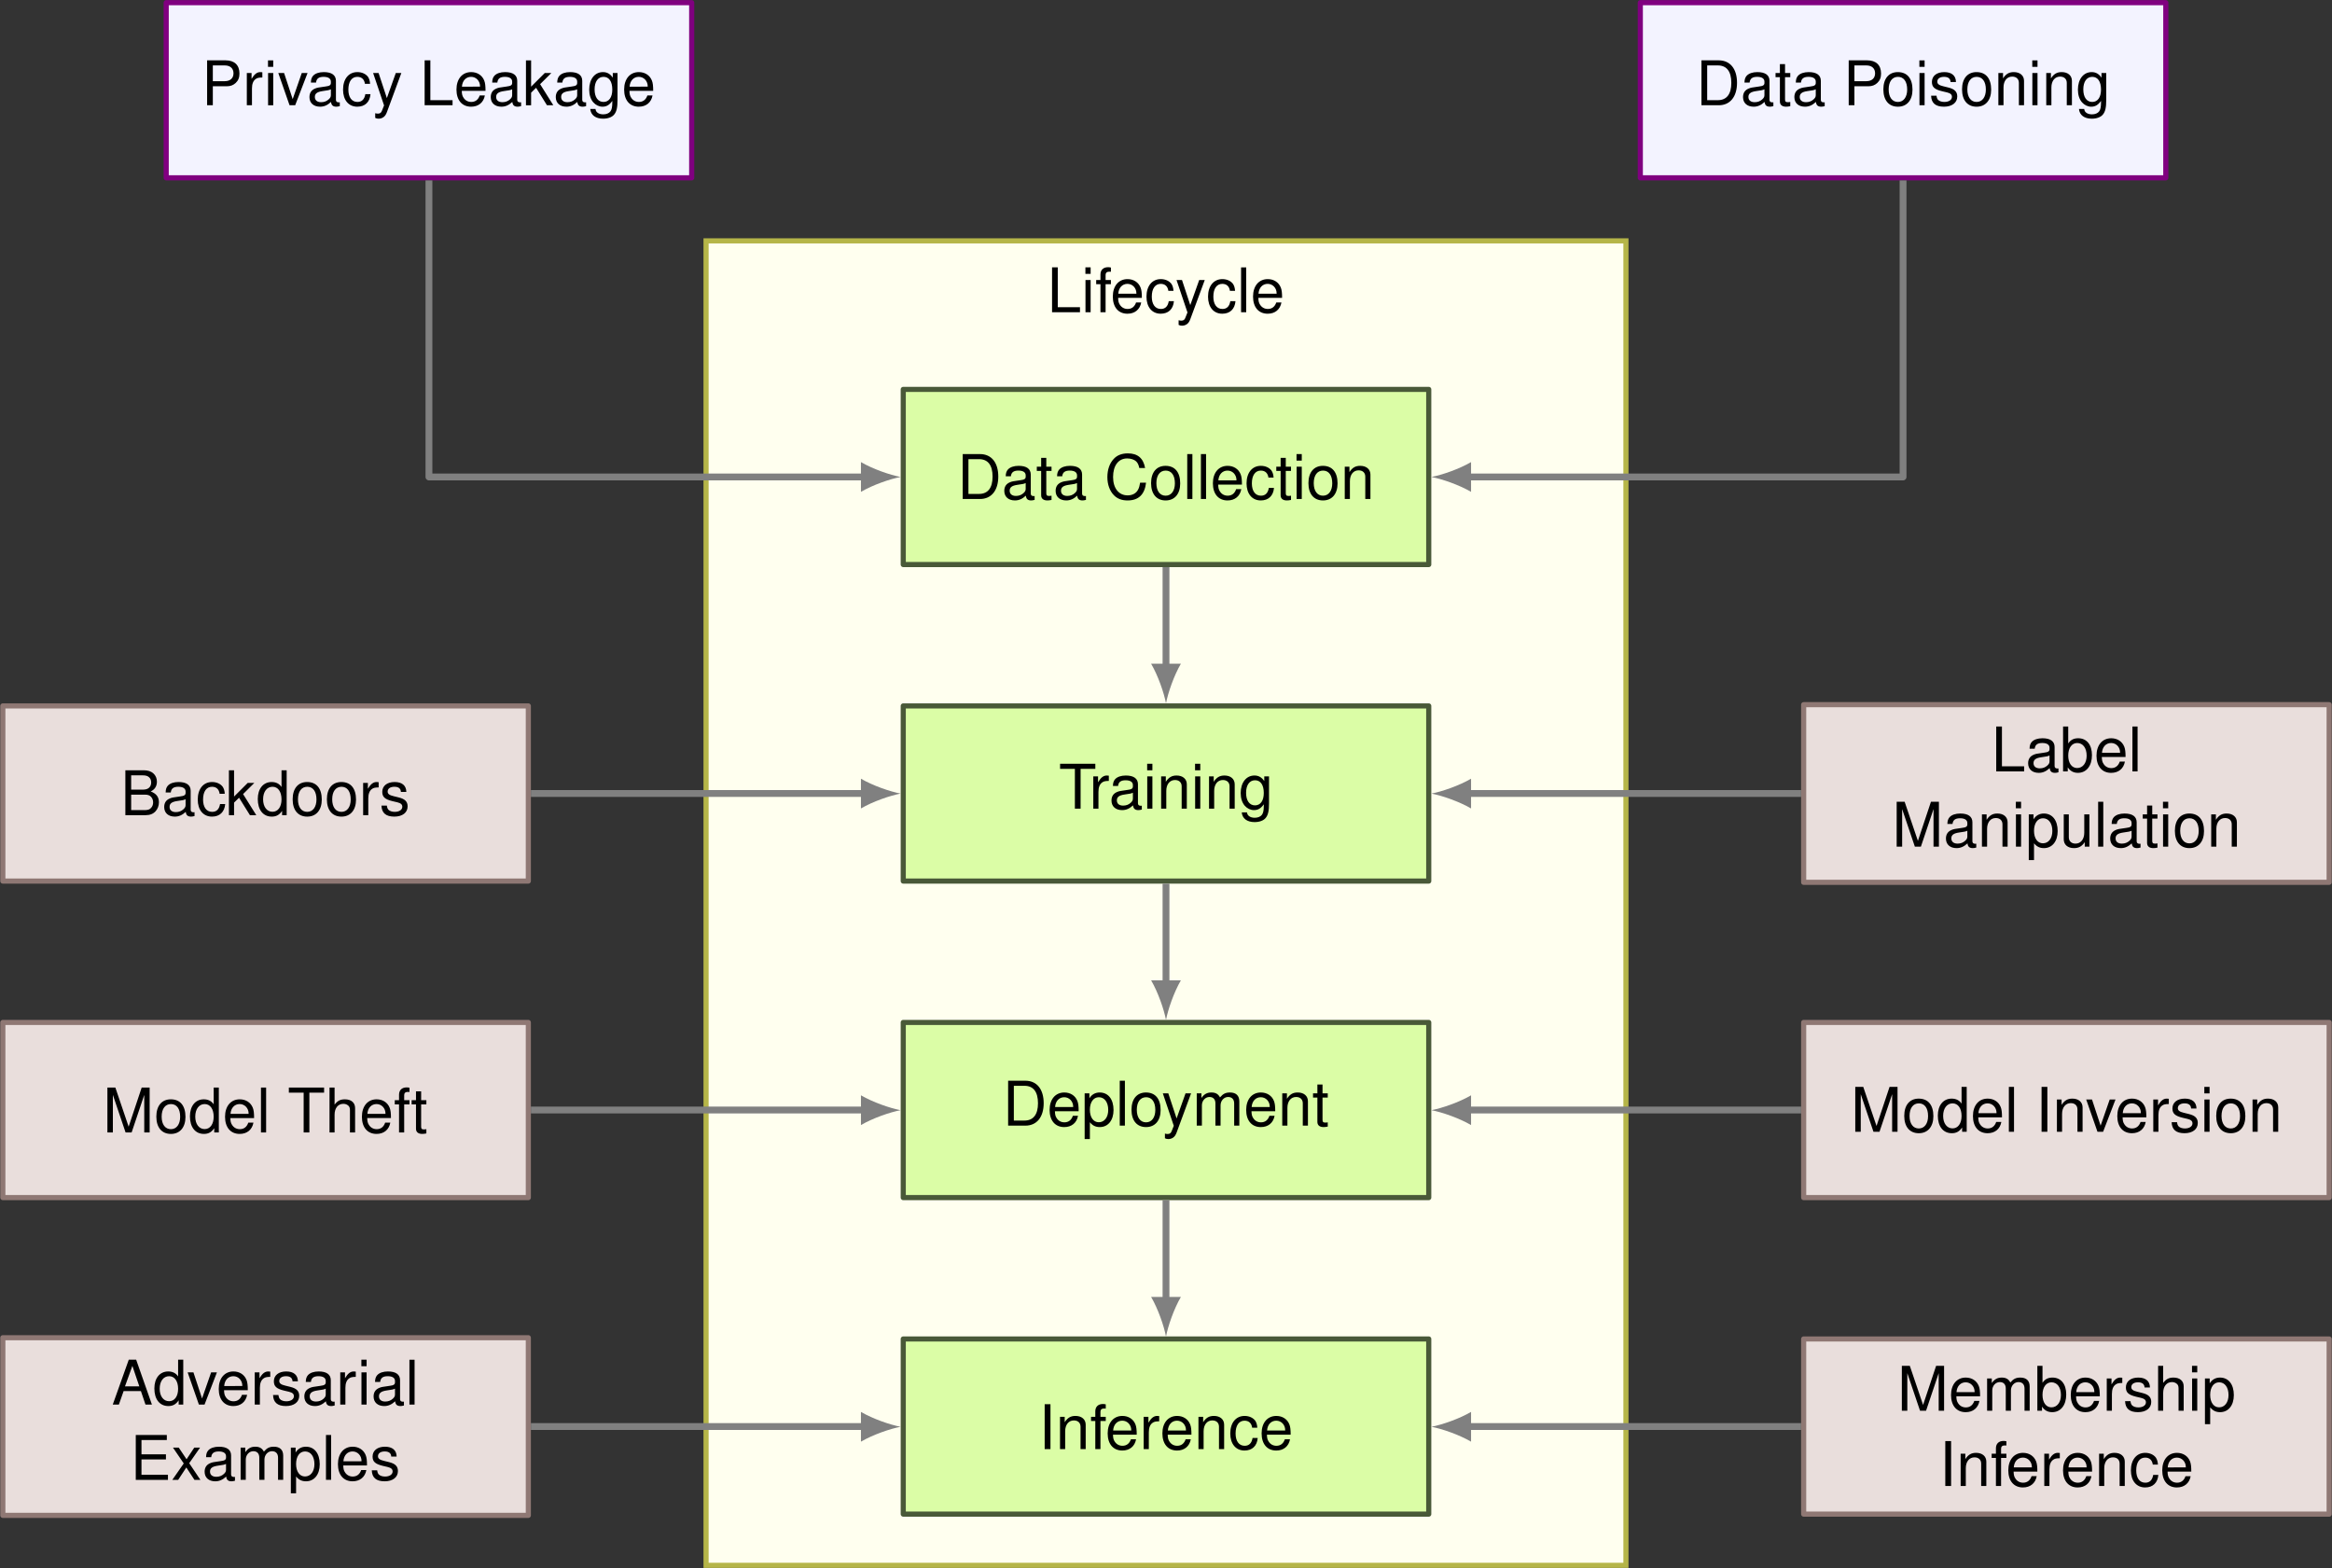 <?xml version="1.0" encoding="UTF-8" standalone="no"?>
<!-- Created with Inkscape (http://www.inkscape.org/) -->

<svg
   version="1.1"
   id="svg1"
   width="452.752"
   height="304.464"
   viewBox="0 0 452.752 304.464"
   xmlns="http://www.w3.org/2000/svg"
   xmlns:svg="http://www.w3.org/2000/svg">
  <rect x="0" y="0" width="452.752" height="304.464" fill="#333333" stroke="none"/>
  <defs
     id="defs1" />
  <g
     id="g1">
    <path
       id="path1"
       d="M -66.989,-158.522 H 66.989 V 34.39 H -66.989 Z"
       style="fill:#ffffef;fill-opacity:1;fill-rule:nonzero;stroke:#b5b548;stroke-width:0.747;stroke-linecap:butt;stroke-linejoin:miter;stroke-miterlimit:10;stroke-dasharray:none;stroke-opacity:1"
       transform="matrix(1.333,0,0,-1.333,226.376,92.605)" />
    <path
       id="path2"
       d="M -38.268,-12.756 H 38.268 v 25.512 h -76.536 z"
       style="fill:#dbfda6;fill-opacity:1;fill-rule:nonzero;stroke:#495938;stroke-width:0.747;stroke-linecap:butt;stroke-linejoin:round;stroke-miterlimit:10;stroke-dasharray:none;stroke-opacity:1"
       transform="matrix(1.333,0,0,-1.333,226.376,92.605)" />
    <path
       id="path3"
       d="M 0.797,-8.203125e-4 H 3.316 c 1.652,0 2.66,-1.242 2.66,-3.27 0,-2.027 -0.996,-3.27 -2.66,-3.27 H 0.797 Z M 1.629,-0.739 V -5.802 h 1.547 c 1.289,0 1.969,0.867 1.969,2.543 0,1.641 -0.68,2.52 -1.969,2.52 z m 9.639,0.305 c -0.082,0.012 -0.117,0.012 -0.152,0.012 -0.27,0 -0.41,-0.129 -0.41,-0.363 V -3.552 c 0,-0.832 -0.609,-1.277 -1.77,-1.277 -0.68,0 -1.242,0.188 -1.559,0.539 -0.211,0.246 -0.305,0.516 -0.316,0.984 h 0.75 c 0.059,-0.574 0.398,-0.832 1.102,-0.832 0.668,0 1.055,0.246 1.055,0.691 v 0.199 c 0,0.316 -0.188,0.445 -0.785,0.516 -1.055,0.141 -1.219,0.176 -1.5,0.293 -0.551,0.223 -0.832,0.645 -0.832,1.254 0,0.855 0.598,1.395 1.547,1.395 0.586,0 1.066,-0.211 1.594,-0.691 0.047,0.469 0.281,0.691 0.773,0.691 0.152,0 0.27,-0.023 0.504,-0.082 z M 9.967,-1.477 c 0,0.246 -0.082,0.398 -0.305,0.609 -0.305,0.281 -0.668,0.422 -1.113,0.422 -0.574,0 -0.914,-0.281 -0.914,-0.762 0,-0.492 0.328,-0.738 1.125,-0.855 0.785,-0.105 0.949,-0.141 1.207,-0.258 z m 3.765,-3.223 h -0.762 v -1.289 h -0.75 v 1.289 h -0.633 v 0.609 h 0.633 v 3.551 c 0,0.48 0.328,0.75 0.902,0.75 0.188,0 0.363,-0.023 0.609,-0.07 v -0.621 c -0.094,0.023 -0.211,0.035 -0.352,0.035 -0.328,0 -0.41,-0.094 -0.41,-0.422 V -4.091 h 0.762 z m 5.013,4.266 c -0.082,0.012 -0.117,0.012 -0.152,0.012 -0.27,0 -0.41,-0.129 -0.41,-0.363 V -3.552 c 0,-0.832 -0.609,-1.277 -1.77,-1.277 -0.68,0 -1.242,0.188 -1.559,0.539 -0.211,0.246 -0.305,0.516 -0.316,0.984 h 0.75 c 0.059,-0.574 0.398,-0.832 1.102,-0.832 0.668,0 1.055,0.246 1.055,0.691 v 0.199 c 0,0.316 -0.188,0.445 -0.785,0.516 -1.055,0.141 -1.219,0.176 -1.5,0.293 -0.551,0.223 -0.832,0.645 -0.832,1.254 0,0.855 0.598,1.395 1.547,1.395 0.586,0 1.066,-0.211 1.594,-0.691 0.047,0.469 0.281,0.691 0.773,0.691 0.152,0 0.27,-0.023 0.504,-0.082 z M 17.443,-1.477 c 0,0.246 -0.082,0.398 -0.305,0.609 -0.305,0.281 -0.668,0.422 -1.113,0.422 -0.574,0 -0.914,-0.281 -0.914,-0.762 0,-0.492 0.328,-0.738 1.125,-0.855 0.785,-0.105 0.949,-0.141 1.207,-0.258 z m 9.917,-3.035 c -0.258,-1.43 -1.078,-2.133 -2.52,-2.133 -0.879,0 -1.582,0.281 -2.062,0.82 -0.598,0.645 -0.914,1.57 -0.914,2.637 0,1.066 0.328,1.992 0.949,2.637 0.504,0.516 1.148,0.762 1.992,0.762 1.605,0 2.496,-0.867 2.695,-2.59 h -0.867 c -0.07,0.445 -0.152,0.75 -0.293,1.008 -0.27,0.539 -0.82,0.844 -1.523,0.844 -1.301,0 -2.121,-1.043 -2.121,-2.672 0,-1.676 0.785,-2.707 2.051,-2.707 0.527,0 1.02,0.164 1.289,0.41 0.246,0.223 0.375,0.504 0.48,0.984 z m 2.979,-0.316 c -1.312,0 -2.109,0.938 -2.109,2.52 0,1.57 0.785,2.52 2.121,2.52 1.312,0 2.121,-0.949 2.121,-2.484 0,-1.629 -0.773,-2.555 -2.133,-2.555 z m 0.012,0.691 c 0.844,0 1.348,0.68 1.348,1.852 0,1.102 -0.527,1.805 -1.348,1.805 -0.832,0 -1.348,-0.691 -1.348,-1.828 0,-1.137 0.516,-1.828 1.348,-1.828 z m 3.896,-2.402 h -0.75 v 6.539 h 0.75 z m 1.992,0 h -0.75 v 6.539 h 0.75 z m 5.224,4.441 c 0,-0.715 -0.047,-1.148 -0.188,-1.5 -0.305,-0.773 -1.02,-1.23 -1.898,-1.23 -1.301,0 -2.145,0.996 -2.145,2.543 0,1.547 0.809,2.496 2.133,2.496 1.066,0 1.816,-0.609 2.004,-1.641 h -0.75 c -0.211,0.621 -0.633,0.949 -1.23,0.949 -0.48,0 -0.879,-0.223 -1.125,-0.609 -0.188,-0.27 -0.246,-0.539 -0.258,-1.008 z m -3.434,-0.609 c 0.059,-0.867 0.586,-1.43 1.336,-1.43 0.738,0 1.301,0.609 1.301,1.371 0,0.023 0,0.035 0,0.059 z m 8.045,-0.41 c -0.035,-0.457 -0.129,-0.75 -0.305,-1.02 -0.328,-0.434 -0.891,-0.691 -1.547,-0.691 -1.266,0 -2.086,0.996 -2.086,2.555 0,1.523 0.809,2.484 2.074,2.484 1.125,0 1.828,-0.68 1.922,-1.828 h -0.75 c -0.129,0.762 -0.516,1.137 -1.148,1.137 -0.832,0 -1.324,-0.68 -1.324,-1.793 0,-1.172 0.492,-1.863 1.301,-1.863 0.633,0 1.02,0.363 1.113,1.02 z m 2.537,-1.582 h -0.762 v -1.289 h -0.75 v 1.289 h -0.633 v 0.609 h 0.633 v 3.551 c 0,0.48 0.328,0.75 0.902,0.75 0.188,0 0.363,-0.023 0.609,-0.07 v -0.621 c -0.094,0.023 -0.211,0.035 -0.352,0.035 -0.328,0 -0.41,-0.094 -0.41,-0.422 V -4.091 h 0.762 z m 1.567,0 h -0.75 v 4.699 h 0.75 z m 0,-1.84 h -0.762 v 0.949 h 0.762 z m 3.079,1.711 c -1.312,0 -2.109,0.938 -2.109,2.52 0,1.57 0.785,2.52 2.121,2.52 1.312,0 2.121,-0.949 2.121,-2.484 0,-1.629 -0.773,-2.555 -2.133,-2.555 z m 0.012,0.691 c 0.844,0 1.348,0.68 1.348,1.852 0,1.102 -0.527,1.805 -1.348,1.805 -0.832,0 -1.348,-0.691 -1.348,-1.828 0,-1.137 0.516,-1.828 1.348,-1.828 z m 3.17,-0.562 v 4.699 h 0.75 V -2.591 c 0,-0.961 0.504,-1.582 1.266,-1.582 0.598,0 0.973,0.352 0.973,0.914 v 3.258 h 0.75 V -3.552 c 0,-0.773 -0.586,-1.277 -1.488,-1.277 -0.703,0 -1.148,0.27 -1.57,0.914 v -0.785 z m 0,0"
       style="fill:#000000;fill-opacity:1;fill-rule:nonzero;stroke:none"
       aria-label="DataCollection"
       transform="matrix(1.333,0,0,1.333,185.848,96.88)" />
    <path
       id="path4"
       d="M -38.268,-58.858 H 38.268 v 25.512 h -76.536 z"
       style="fill:#dbfda6;fill-opacity:1;fill-rule:nonzero;stroke:#495938;stroke-width:0.747;stroke-linecap:butt;stroke-linejoin:round;stroke-miterlimit:10;stroke-dasharray:none;stroke-opacity:1"
       transform="matrix(1.333,0,0,-1.333,226.376,92.605)" />
    <path
       id="path5"
       d="M 3.176,-5.8 H 5.32 V -6.538 H 0.187 v 0.738 h 2.156 V 9.296875e-4 h 0.832 z m 1.849,1.102 V 9.296875e-4 h 0.75 V -2.437 c 0,-0.668 0.176,-1.113 0.527,-1.371 0.234,-0.176 0.457,-0.223 0.984,-0.234 v -0.762 c -0.129,-0.023 -0.199,-0.023 -0.293,-0.023 -0.48,0 -0.855,0.281 -1.277,0.984 v -0.855 z m 7.066,4.266 c -0.082,0.012 -0.117,0.012 -0.152,0.012 -0.27,0 -0.41,-0.129 -0.41,-0.363 V -3.55 c 0,-0.832 -0.609,-1.277 -1.77,-1.277 -0.68,0 -1.242,0.188 -1.559,0.539 -0.211,0.246 -0.305,0.516 -0.316,0.984 h 0.75 c 0.059,-0.574 0.398,-0.832 1.102,-0.832 0.668,0 1.055,0.246 1.055,0.691 v 0.199 c 0,0.316 -0.188,0.445 -0.785,0.516 -1.055,0.141 -1.219,0.176 -1.5,0.293 -0.551,0.223 -0.832,0.645 -0.832,1.254 0,0.855 0.598,1.395 1.547,1.395 0.586,0 1.066,-0.211 1.594,-0.691 0.047,0.469 0.281,0.691 0.773,0.691 0.152,0 0.27,-0.023 0.504,-0.082 z M 10.79,-1.476 c 0,0.246 -0.082,0.398 -0.305,0.609 -0.305,0.281 -0.668,0.422 -1.113,0.422 -0.574,0 -0.914,-0.281 -0.914,-0.762 0,-0.492 0.328,-0.738 1.125,-0.855 0.785,-0.105 0.949,-0.141 1.207,-0.258 z m 2.842,-3.223 h -0.75 V 9.296875e-4 h 0.75 z m 0,-1.84 h -0.762 v 0.949 h 0.762 z m 1.274,1.84 V 9.296875e-4 h 0.75 V -2.589 c 0,-0.961 0.504,-1.582 1.266,-1.582 0.598,0 0.973,0.352 0.973,0.914 V 9.296875e-4 h 0.75 V -3.55 c 0,-0.773 -0.586,-1.277 -1.488,-1.277 -0.703,0 -1.148,0.27 -1.57,0.914 v -0.785 z m 5.701,0 h -0.75 V 9.296875e-4 h 0.75 z m 0,-1.84 h -0.762 v 0.949 h 0.762 z m 1.274,1.84 V 9.296875e-4 h 0.75 V -2.589 c 0,-0.961 0.504,-1.582 1.266,-1.582 0.598,0 0.973,0.352 0.973,0.914 V 9.296875e-4 h 0.75 V -3.55 c 0,-0.773 -0.586,-1.277 -1.488,-1.277 -0.703,0 -1.148,0.27 -1.57,0.914 v -0.785 z m 8.045,0 v 0.68 c -0.375,-0.551 -0.832,-0.809 -1.43,-0.809 -1.195,0 -2.004,1.031 -2.004,2.555 0,0.773 0.211,1.406 0.598,1.852 0.352,0.398 0.844,0.633 1.336,0.633 0.598,0 1.008,-0.258 1.43,-0.844 v 0.234 c 0,0.645 -0.082,1.031 -0.27,1.289 C 29.388,1.161 29.001,1.325 28.544,1.325 c -0.34,0 -0.645,-0.082 -0.844,-0.246 C 27.524,0.938 27.454,0.821 27.407,0.54 h -0.762 c 0.082,0.891 0.773,1.418 1.875,1.418 0.703,0 1.301,-0.223 1.605,-0.598 0.363,-0.434 0.492,-1.031 0.492,-2.133 V -4.698 Z m -1.348,0.562 c 0.809,0 1.277,0.68 1.277,1.852 0,1.125 -0.48,1.805 -1.277,1.805 -0.809,0 -1.301,-0.691 -1.301,-1.828 0,-1.137 0.504,-1.828 1.301,-1.828 z m 0,0"
       style="fill:#000000;fill-opacity:1;fill-rule:nonzero;stroke:none"
       aria-label="Training"
       transform="matrix(1.333,0,0,1.333,205.563,157.003)" />
    <path
       id="path6"
       d="M -38.268,-104.96 H 38.268 v 25.512 h -76.536 z"
       style="fill:#dbfda6;fill-opacity:1;fill-rule:nonzero;stroke:#495938;stroke-width:0.747;stroke-linecap:butt;stroke-linejoin:round;stroke-miterlimit:10;stroke-dasharray:none;stroke-opacity:1"
       transform="matrix(1.333,0,0,-1.333,226.376,92.605)" />
    <path
       id="path7"
       d="M 0.796,2.265625e-4 H 3.315 c 1.652,0 2.66,-1.242 2.66,-3.27 0,-2.027 -0.996,-3.27 -2.66,-3.27 H 0.796 Z M 1.628,-0.738 V -5.801 h 1.547 c 1.289,0 1.969,0.867 1.969,2.543 0,1.641 -0.68,2.52 -1.969,2.52 z M 11.067,-2.097 c 0,-0.715 -0.047,-1.148 -0.188,-1.5 -0.305,-0.773 -1.02,-1.23 -1.898,-1.23 -1.301,0 -2.145,0.996 -2.145,2.543 0,1.547 0.809,2.496 2.133,2.496 1.066,0 1.816,-0.609 2.004,-1.641 h -0.75 c -0.211,0.621 -0.633,0.949 -1.23,0.949 -0.48,0 -0.879,-0.223 -1.125,-0.609 -0.188,-0.27 -0.246,-0.539 -0.258,-1.008 z M 7.634,-2.707 C 7.692,-3.574 8.22,-4.136 8.97,-4.136 c 0.738,0 1.301,0.609 1.301,1.371 0,0.023 0,0.035 0,0.059 z m 4.307,4.664 h 0.762 v -2.449 c 0.387,0.48 0.832,0.703 1.441,0.703 1.207,0 2.004,-0.984 2.004,-2.484 0,-1.57 -0.773,-2.555 -2.016,-2.555 -0.633,0 -1.148,0.281 -1.5,0.844 v -0.715 h -0.691 z m 2.062,-6.094 c 0.832,0 1.371,0.727 1.371,1.852 0,1.066 -0.551,1.793 -1.371,1.793 -0.785,0 -1.301,-0.715 -1.301,-1.816 0,-1.102 0.516,-1.828 1.301,-1.828 z m 3.8,-2.402 h -0.75 V 2.265625e-4 h 0.75 z m 3.07,1.711 c -1.312,0 -2.109,0.938 -2.109,2.52 0,1.57 0.785,2.52 2.121,2.52 1.312,0 2.121,-0.949 2.121,-2.484 0,-1.629 -0.773,-2.555 -2.133,-2.555 z m 0.012,0.691 c 0.844,0 1.348,0.68 1.348,1.852 0,1.102 -0.527,1.805 -1.348,1.805 -0.832,0 -1.348,-0.691 -1.348,-1.828 0,-1.137 0.516,-1.828 1.348,-1.828 z m 5.748,-0.562 -1.301,3.656 -1.207,-3.656 h -0.797 l 1.594,4.723 -0.293,0.738 C 24.512,1.09 24.348,1.219 24.031,1.219 c -0.105,0 -0.234,-0.012 -0.398,-0.059 v 0.68 c 0.152,0.082 0.305,0.117 0.504,0.117 0.246,0 0.504,-0.082 0.703,-0.223 0.234,-0.176 0.363,-0.375 0.504,-0.75 L 27.441,-4.699 Z m 1.635,0 V 2.265625e-4 h 0.75 V -2.953 c 0,-0.68 0.492,-1.219 1.102,-1.219 0.551,0 0.867,0.34 0.867,0.938 V 2.265625e-4 h 0.75 V -2.953 c 0,-0.68 0.492,-1.219 1.102,-1.219 0.551,0 0.879,0.34 0.879,0.938 V 2.265625e-4 h 0.75 V -3.527 c 0,-0.844 -0.48,-1.301 -1.359,-1.301 -0.633,0 -1.008,0.188 -1.453,0.715 -0.27,-0.504 -0.645,-0.715 -1.254,-0.715 -0.633,0 -1.043,0.234 -1.453,0.797 v -0.668 z m 11.429,2.602 c 0,-0.715 -0.047,-1.148 -0.188,-1.5 -0.305,-0.773 -1.02,-1.23 -1.898,-1.23 -1.301,0 -2.145,0.996 -2.145,2.543 0,1.547 0.809,2.496 2.133,2.496 1.066,0 1.816,-0.609 2.004,-1.641 h -0.75 c -0.211,0.621 -0.633,0.949 -1.23,0.949 -0.48,0 -0.879,-0.223 -1.125,-0.609 -0.188,-0.27 -0.246,-0.539 -0.258,-1.008 z m -3.434,-0.609 c 0.059,-0.867 0.586,-1.43 1.336,-1.43 0.738,0 1.301,0.609 1.301,1.371 0,0.023 0,0.035 0,0.059 z m 4.459,-1.992 V 2.265625e-4 h 0.75 V -2.59 c 0,-0.961 0.504,-1.582 1.266,-1.582 0.598,0 0.973,0.352 0.973,0.914 V 2.265625e-4 h 0.75 V -3.551 c 0,-0.773 -0.586,-1.277 -1.488,-1.277 -0.703,0 -1.148,0.27 -1.57,0.914 v -0.785 z m 6.627,0 h -0.762 v -1.289 h -0.75 v 1.289 h -0.633 v 0.609 h 0.633 v 3.551 c 0,0.48 0.328,0.75 0.902,0.75 0.188,0 0.363,-0.023 0.609,-0.07 v -0.621 c -0.094,0.023 -0.211,0.035 -0.352,0.035 -0.328,0 -0.41,-0.094 -0.41,-0.422 V -4.09 h 0.762 z m 0,0"
       style="fill:#000000;fill-opacity:1;fill-rule:nonzero;stroke:none"
       aria-label="Deployment"
       transform="matrix(1.333,0,0,1.333,194.665,218.543)" />
    <path
       id="path8"
       d="M -38.268,-151.062 H 38.268 v 25.512 h -76.536 z"
       style="fill:#dbfda6;fill-opacity:1;fill-rule:nonzero;stroke:#495938;stroke-width:0.747;stroke-linecap:butt;stroke-linejoin:round;stroke-miterlimit:10;stroke-dasharray:none;stroke-opacity:1"
       transform="matrix(1.333,0,0,-1.333,226.376,92.605)" />
    <path
       id="path9"
       d="M 1.733,-6.538 H 0.889 V 8.828125e-4 H 1.733 Z m 1.392,1.84 V 8.828125e-4 h 0.75 V -2.589 c 0,-0.961 0.504,-1.582 1.266,-1.582 0.598,0 0.973,0.352 0.973,0.914 V 8.828125e-4 h 0.75 V -3.55 c 0,-0.773 -0.586,-1.277 -1.488,-1.277 -0.703,0 -1.148,0.27 -1.57,0.914 v -0.785 z m 6.662,0 H 9.013 v -0.738 c 0,-0.305 0.176,-0.469 0.516,-0.469 0.07,0 0.094,0 0.258,0.012 V -6.515 c -0.164,-0.035 -0.27,-0.047 -0.422,-0.047 -0.68,0 -1.102,0.398 -1.102,1.066 v 0.797 H 7.642 v 0.609 H 8.263 V 8.828125e-4 h 0.75 V -4.089 h 0.773 z m 4.509,2.602 c 0,-0.715 -0.047,-1.148 -0.188,-1.5 -0.305,-0.773 -1.02,-1.23 -1.898,-1.23 -1.301,0 -2.145,0.996 -2.145,2.543 0,1.547 0.809,2.496 2.133,2.496 1.066,0 1.816,-0.609 2.004,-1.641 h -0.75 c -0.211,0.621 -0.633,0.949 -1.23,0.949 -0.48,0 -0.879,-0.223 -1.125,-0.609 -0.188,-0.27 -0.246,-0.539 -0.258,-1.008 z m -3.434,-0.609 c 0.059,-0.867 0.586,-1.43 1.336,-1.43 0.738,0 1.301,0.609 1.301,1.371 0,0.023 0,0.035 0,0.059 z m 4.447,-1.992 V 8.828125e-4 h 0.75 V -2.437 c 0,-0.668 0.176,-1.113 0.527,-1.371 0.234,-0.176 0.457,-0.223 0.984,-0.234 v -0.762 c -0.129,-0.023 -0.199,-0.023 -0.293,-0.023 -0.48,0 -0.855,0.281 -1.277,0.984 v -0.855 z m 6.958,2.602 c 0,-0.715 -0.047,-1.148 -0.188,-1.5 -0.305,-0.773 -1.02,-1.23 -1.898,-1.23 -1.301,0 -2.145,0.996 -2.145,2.543 0,1.547 0.809,2.496 2.133,2.496 1.066,0 1.816,-0.609 2.004,-1.641 h -0.75 c -0.211,0.621 -0.633,0.949 -1.23,0.949 -0.48,0 -0.879,-0.223 -1.125,-0.609 -0.188,-0.27 -0.246,-0.539 -0.258,-1.008 z m -3.434,-0.609 c 0.059,-0.867 0.586,-1.43 1.336,-1.43 0.738,0 1.301,0.609 1.301,1.371 0,0.023 0,0.035 0,0.059 z m 4.456,-1.992 V 8.828125e-4 h 0.75 V -2.589 c 0,-0.961 0.504,-1.582 1.266,-1.582 0.598,0 0.973,0.352 0.973,0.914 V 8.828125e-4 h 0.75 V -3.55 c 0,-0.773 -0.586,-1.277 -1.488,-1.277 -0.703,0 -1.148,0.27 -1.57,0.914 v -0.785 z m 8.572,1.582 c -0.035,-0.457 -0.129,-0.75 -0.305,-1.02 -0.328,-0.434 -0.891,-0.691 -1.547,-0.691 -1.266,0 -2.086,0.996 -2.086,2.555 0,1.523 0.809,2.484 2.074,2.484 1.125,0 1.828,-0.68 1.922,-1.828 h -0.75 c -0.129,0.762 -0.516,1.137 -1.148,1.137 -0.832,0 -1.324,-0.68 -1.324,-1.793 0,-1.172 0.492,-1.863 1.301,-1.863 0.633,0 1.02,0.363 1.113,1.02 z m 4.857,1.02 c 0,-0.715 -0.047,-1.148 -0.188,-1.5 -0.305,-0.773 -1.02,-1.23 -1.898,-1.23 -1.301,0 -2.145,0.996 -2.145,2.543 0,1.547 0.809,2.496 2.133,2.496 1.066,0 1.816,-0.609 2.004,-1.641 h -0.75 c -0.211,0.621 -0.633,0.949 -1.23,0.949 -0.48,0 -0.879,-0.223 -1.125,-0.609 -0.188,-0.27 -0.246,-0.539 -0.258,-1.008 z m -3.434,-0.609 c 0.059,-0.867 0.586,-1.43 1.336,-1.43 0.738,0 1.301,0.609 1.301,1.371 0,0.023 0,0.035 0,0.059 z m 0,0"
       style="fill:#000000;fill-opacity:1;fill-rule:nonzero;stroke:none"
       aria-label="Inference"
       transform="matrix(1.333,0,0,1.333,201.635,281.339)" />
    <path
       id="path10"
       d="m -169.411,-58.858 h 76.536 v 25.512 h -76.536 z"
       style="fill:#e9dedc;fill-opacity:1;fill-rule:nonzero;stroke:#8f7874;stroke-width:0.747;stroke-linecap:butt;stroke-linejoin:round;stroke-miterlimit:10;stroke-dasharray:none;stroke-opacity:1"
       transform="matrix(1.333,0,0,-1.333,226.376,92.605)" />
    <path
       id="path11"
       d="M 0.702,0.001 H 3.655 c 0.621,0 1.078,-0.176 1.43,-0.551 0.316,-0.34 0.504,-0.809 0.504,-1.312 0,-0.785 -0.363,-1.266 -1.195,-1.594 0.586,-0.27 0.902,-0.762 0.902,-1.418 0,-0.48 -0.176,-0.902 -0.516,-1.207 C 4.44,-6.386 3.983,-6.538 3.362,-6.538 H 0.702 Z M 1.546,-3.714 v -2.086 h 1.605 c 0.469,0 0.727,0.059 0.949,0.234 0.234,0.176 0.363,0.445 0.363,0.809 0,0.352 -0.129,0.621 -0.363,0.809 -0.223,0.164 -0.48,0.234 -0.949,0.234 z m 0,2.977 v -2.25 h 2.027 c 0.41,0 0.68,0.105 0.867,0.316 0.199,0.211 0.305,0.492 0.305,0.82 0,0.305 -0.105,0.598 -0.305,0.797 -0.188,0.223 -0.457,0.316 -0.867,0.316 z m 9.229,0.305 c -0.082,0.012 -0.117,0.012 -0.152,0.012 -0.27,0 -0.41,-0.129 -0.41,-0.363 V -3.55 c 0,-0.832 -0.609,-1.277 -1.77,-1.277 -0.68,0 -1.242,0.188 -1.559,0.539 -0.211,0.246 -0.305,0.516 -0.316,0.984 h 0.75 C 7.376,-3.878 7.716,-4.136 8.419,-4.136 c 0.668,0 1.055,0.246 1.055,0.691 v 0.199 c 0,0.316 -0.188,0.445 -0.785,0.516 -1.055,0.141 -1.219,0.176 -1.5,0.293 -0.551,0.223 -0.832,0.645 -0.832,1.254 0,0.855 0.598,1.395 1.547,1.395 0.586,0 1.066,-0.211 1.594,-0.691 0.047,0.469 0.281,0.691 0.773,0.691 0.152,0 0.27,-0.023 0.504,-0.082 z M 9.473,-1.475 c 0,0.246 -0.082,0.398 -0.305,0.609 -0.305,0.281 -0.668,0.422 -1.113,0.422 -0.574,0 -0.914,-0.281 -0.914,-0.762 0,-0.492 0.328,-0.738 1.125,-0.855 0.785,-0.105 0.949,-0.141 1.207,-0.258 z m 5.71,-1.641 c -0.035,-0.457 -0.129,-0.75 -0.305,-1.02 -0.328,-0.434 -0.891,-0.691 -1.547,-0.691 -1.266,0 -2.086,0.996 -2.086,2.555 0,1.523 0.809,2.484 2.074,2.484 1.125,0 1.828,-0.68 1.922,-1.828 h -0.75 C 14.363,-0.854 13.976,-0.479 13.343,-0.479 c -0.832,0 -1.324,-0.68 -1.324,-1.793 0,-1.172 0.492,-1.863 1.301,-1.863 0.633,0 1.02,0.363 1.113,1.02 z m 1.351,-3.422 h -0.75 v 6.539 h 0.75 V -1.827 l 0.727,-0.715 1.582,2.543 h 0.926 L 17.846,-3.069 19.487,-4.698 h -0.961 l -1.992,1.992 z m 7.661,0 h -0.75 v 2.438 c -0.316,-0.48 -0.809,-0.727 -1.441,-0.727 -1.219,0 -2.016,0.973 -2.016,2.473 0,1.582 0.773,2.566 2.039,2.566 0.645,0 1.102,-0.246 1.5,-0.832 v 0.621 h 0.668 z m -2.062,2.402 c 0.809,0 1.312,0.727 1.312,1.84 0,1.09 -0.516,1.805 -1.312,1.805 -0.82,0 -1.371,-0.727 -1.371,-1.816 0,-1.102 0.551,-1.828 1.371,-1.828 z m 5.042,-0.691 c -1.312,0 -2.109,0.938 -2.109,2.52 0,1.57 0.785,2.52 2.121,2.52 1.312,0 2.121,-0.949 2.121,-2.484 0,-1.629 -0.773,-2.555 -2.133,-2.555 z m 0.012,0.691 c 0.844,0 1.348,0.68 1.348,1.852 0,1.102 -0.527,1.805 -1.348,1.805 -0.832,0 -1.348,-0.691 -1.348,-1.828 0,-1.137 0.516,-1.828 1.348,-1.828 z m 4.975,-0.691 c -1.312,0 -2.109,0.938 -2.109,2.52 0,1.57 0.785,2.52 2.121,2.52 1.312,0 2.121,-0.949 2.121,-2.484 0,-1.629 -0.773,-2.555 -2.133,-2.555 z m 0.012,0.691 c 0.844,0 1.348,0.68 1.348,1.852 0,1.102 -0.527,1.805 -1.348,1.805 -0.832,0 -1.348,-0.691 -1.348,-1.828 0,-1.137 0.516,-1.828 1.348,-1.828 z m 3.158,-0.562 v 4.699 h 0.75 V -2.436 c 0,-0.668 0.176,-1.113 0.527,-1.371 0.234,-0.176 0.457,-0.223 0.984,-0.234 v -0.762 c -0.129,-0.023 -0.199,-0.023 -0.293,-0.023 -0.48,0 -0.855,0.281 -1.277,0.984 V -4.698 Z m 6.29,1.312 c -0.012,-0.926 -0.621,-1.441 -1.699,-1.441 -1.102,0 -1.805,0.562 -1.805,1.43 0,0.738 0.375,1.09 1.488,1.359 l 0.703,0.164 c 0.516,0.129 0.727,0.316 0.727,0.656 0,0.434 -0.445,0.738 -1.102,0.738 -0.398,0 -0.738,-0.117 -0.926,-0.316 -0.117,-0.141 -0.176,-0.27 -0.223,-0.598 h -0.785 c 0.035,1.078 0.645,1.605 1.875,1.605 1.184,0 1.934,-0.586 1.934,-1.488 0,-0.703 -0.398,-1.09 -1.324,-1.312 L 39.769,-2.764 C 39.16,-2.905 38.902,-3.104 38.902,-3.432 c 0,-0.434 0.375,-0.703 0.984,-0.703 0.609,0 0.926,0.258 0.949,0.75 z m 0,0"
       style="fill:#000000;fill-opacity:1;fill-rule:nonzero;stroke:none"
       aria-label="Backdoors"
       transform="matrix(1.333,0,0,1.333,23.404,158.264)" />
    <path
       id="path12"
       d="m 92.874,-59.04 h 76.536 v 25.876 H 92.874 Z"
       style="fill:#e9dedc;fill-opacity:1;fill-rule:nonzero;stroke:#8f7874;stroke-width:0.747;stroke-linecap:butt;stroke-linejoin:round;stroke-miterlimit:10;stroke-dasharray:none;stroke-opacity:1"
       transform="matrix(1.333,0,0,-1.333,226.376,92.605)" />
    <path
       id="path13"
       d="M 1.547,-6.539 H 0.715 V 1.484375e-4 H 4.781 V -0.738 h -3.234 z m 8.232,6.105 c -0.082,0.012 -0.117,0.012 -0.152,0.012 -0.27,0 -0.41,-0.129 -0.41,-0.363 V -3.551 c 0,-0.832 -0.609,-1.277 -1.77,-1.277 -0.68,0 -1.242,0.188 -1.559,0.539 -0.211,0.246 -0.305,0.516 -0.316,0.984 h 0.75 c 0.059,-0.574 0.398,-0.832 1.102,-0.832 0.668,0 1.055,0.246 1.055,0.691 v 0.199 c 0,0.316 -0.188,0.445 -0.785,0.516 -1.055,0.141 -1.219,0.176 -1.5,0.293 -0.551,0.223 -0.832,0.645 -0.832,1.254 0,0.855 0.598,1.395 1.547,1.395 0.586,0 1.066,-0.211 1.594,-0.691 0.047,0.469 0.281,0.691 0.773,0.691 0.152,0 0.27,-0.023 0.504,-0.082 z M 8.479,-1.476 c 0,0.246 -0.082,0.398 -0.305,0.609 -0.305,0.281 -0.668,0.422 -1.113,0.422 -0.574,0 -0.914,-0.281 -0.914,-0.762 0,-0.492 0.328,-0.738 1.125,-0.855 0.785,-0.105 0.949,-0.141 1.207,-0.258 z m 1.972,-5.062 V 1.484375e-4 h 0.68 V -0.598 c 0.352,0.539 0.832,0.809 1.488,0.809 1.23,0 2.039,-1.02 2.039,-2.578 0,-1.523 -0.773,-2.461 -2.004,-2.461 -0.645,0 -1.102,0.234 -1.453,0.762 v -2.473 z m 2.051,2.402 c 0.844,0 1.383,0.727 1.383,1.852 0,1.066 -0.562,1.793 -1.383,1.793 -0.785,0 -1.301,-0.715 -1.301,-1.816 0,-1.102 0.516,-1.828 1.301,-1.828 z m 7.049,2.039 c 0,-0.715 -0.047,-1.148 -0.188,-1.5 -0.305,-0.773 -1.02,-1.23 -1.898,-1.23 -1.301,0 -2.145,0.996 -2.145,2.543 0,1.547 0.809,2.496 2.133,2.496 1.066,0 1.816,-0.609 2.004,-1.641 h -0.75 c -0.211,0.621 -0.633,0.949 -1.23,0.949 -0.48,0 -0.879,-0.223 -1.125,-0.609 -0.188,-0.27 -0.246,-0.539 -0.258,-1.008 z m -3.434,-0.609 c 0.059,-0.867 0.586,-1.43 1.336,-1.43 0.738,0 1.301,0.609 1.301,1.371 0,0.023 0,0.035 0,0.059 z m 5.186,-3.832 h -0.75 V 1.484375e-4 h 0.75 z m 0,0"
       style="fill:#000000;fill-opacity:1;fill-rule:nonzero;stroke:none"
       aria-label="Label"
       transform="matrix(1.333,0,0,1.333,386.609,149.769)" />
    <path
       id="path14"
       d="M 4.195,0.001 6.035,-5.472 V 0.001 H 6.82 V -6.538 H 5.66 L 3.762,-0.843 1.828,-6.538 H 0.668 V 0.001 H 1.465 V -5.472 l 1.852,5.473 z m 8.065,-0.434 c -0.082,0.012 -0.117,0.012 -0.152,0.012 -0.27,0 -0.41,-0.129 -0.41,-0.363 V -3.55 c 0,-0.832 -0.609,-1.277 -1.77,-1.277 -0.68,0 -1.242,0.188 -1.559,0.539 -0.211,0.246 -0.305,0.516 -0.316,0.984 h 0.75 c 0.059,-0.574 0.398,-0.832 1.102,-0.832 0.668,0 1.055,0.246 1.055,0.691 v 0.199 c 0,0.316 -0.188,0.445 -0.785,0.516 -1.055,0.141 -1.219,0.176 -1.5,0.293 -0.551,0.223 -0.832,0.645 -0.832,1.254 0,0.855 0.598,1.395 1.547,1.395 0.586,0 1.066,-0.211 1.594,-0.691 0.047,0.469 0.281,0.691 0.773,0.691 0.152,0 0.27,-0.023 0.504,-0.082 z M 10.96,-1.475 c 0,0.246 -0.082,0.398 -0.305,0.609 -0.305,0.281 -0.668,0.422 -1.113,0.422 -0.574,0 -0.914,-0.281 -0.914,-0.762 0,-0.492 0.328,-0.738 1.125,-0.855 0.785,-0.105 0.949,-0.141 1.207,-0.258 z m 2.127,-3.223 v 4.699 h 0.75 V -2.589 c 0,-0.961 0.504,-1.582 1.266,-1.582 0.598,0 0.973,0.352 0.973,0.914 v 3.258 h 0.75 V -3.55 c 0,-0.773 -0.586,-1.277 -1.488,-1.277 -0.703,0 -1.148,0.27 -1.57,0.914 v -0.785 z m 5.701,0 h -0.75 v 4.699 h 0.75 z m 0,-1.84 H 18.026 v 0.949 h 0.762 z m 1.122,8.496 h 0.762 v -2.449 c 0.387,0.48 0.832,0.703 1.441,0.703 1.207,0 2.004,-0.984 2.004,-2.484 0,-1.57 -0.773,-2.555 -2.016,-2.555 -0.633,0 -1.148,0.281 -1.5,0.844 v -0.715 h -0.691 z m 2.062,-6.094 c 0.832,0 1.371,0.727 1.371,1.852 0,1.066 -0.551,1.793 -1.371,1.793 -0.785,0 -1.301,-0.715 -1.301,-1.816 0,-1.102 0.516,-1.828 1.301,-1.828 z m 6.768,4.137 V -4.698 h -0.75 v 2.66 c 0,0.961 -0.504,1.594 -1.277,1.594 -0.598,0 -0.973,-0.363 -0.973,-0.926 v -3.328 h -0.738 v 3.621 c 0,0.785 0.574,1.289 1.488,1.289 0.691,0 1.137,-0.246 1.57,-0.867 v 0.656 z m 2.021,-6.539 h -0.75 v 6.539 h 0.75 z m 5.423,6.105 c -0.082,0.012 -0.117,0.012 -0.152,0.012 -0.27,0 -0.41,-0.129 -0.41,-0.363 V -3.55 c 0,-0.832 -0.609,-1.277 -1.77,-1.277 -0.68,0 -1.242,0.188 -1.559,0.539 -0.211,0.246 -0.305,0.516 -0.316,0.984 h 0.75 c 0.059,-0.574 0.398,-0.832 1.102,-0.832 0.668,0 1.055,0.246 1.055,0.691 v 0.199 c 0,0.316 -0.188,0.445 -0.785,0.516 -1.055,0.141 -1.219,0.176 -1.5,0.293 -0.551,0.223 -0.832,0.645 -0.832,1.254 0,0.855 0.598,1.395 1.547,1.395 0.586,0 1.066,-0.211 1.594,-0.691 0.047,0.469 0.281,0.691 0.773,0.691 0.152,0 0.27,-0.023 0.504,-0.082 z M 34.884,-1.475 c 0,0.246 -0.082,0.398 -0.305,0.609 -0.305,0.281 -0.668,0.422 -1.113,0.422 -0.574,0 -0.914,-0.281 -0.914,-0.762 0,-0.492 0.328,-0.738 1.125,-0.855 0.785,-0.105 0.949,-0.141 1.207,-0.258 z m 3.768,-3.223 h -0.762 v -1.289 h -0.75 v 1.289 h -0.633 v 0.609 h 0.633 v 3.551 c 0,0.48 0.328,0.75 0.902,0.75 0.188,0 0.363,-0.023 0.609,-0.07 v -0.621 c -0.094,0.023 -0.211,0.035 -0.352,0.035 -0.328,0 -0.41,-0.094 -0.41,-0.422 V -4.089 h 0.762 z m 1.564,0 h -0.75 v 4.699 h 0.75 z m 0,-1.84 h -0.762 v 0.949 h 0.762 z m 3.082,1.711 c -1.312,0 -2.109,0.938 -2.109,2.52 0,1.57 0.785,2.52 2.121,2.52 1.312,0 2.121,-0.949 2.121,-2.484 0,-1.629 -0.773,-2.555 -2.133,-2.555 z m 0.012,0.691 c 0.844,0 1.348,0.68 1.348,1.852 0,1.102 -0.527,1.805 -1.348,1.805 -0.832,0 -1.348,-0.691 -1.348,-1.828 0,-1.137 0.516,-1.828 1.348,-1.828 z m 3.17,-0.562 v 4.699 h 0.75 V -2.589 c 0,-0.961 0.504,-1.582 1.266,-1.582 0.598,0 0.973,0.352 0.973,0.914 v 3.258 h 0.75 V -3.55 c 0,-0.773 -0.586,-1.277 -1.488,-1.277 -0.703,0 -1.148,0.27 -1.57,0.914 v -0.785 z m 0,0"
       style="fill:#000000;fill-opacity:1;fill-rule:nonzero;stroke:none"
       aria-label="Manipulation"
       transform="matrix(1.333,0,0,1.333,367.344,164.381)" />
    <path
       id="path15"
       d="m -169.411,-104.96 h 76.536 v 25.512 h -76.536 z"
       style="fill:#e9dedc;fill-opacity:1;fill-rule:nonzero;stroke:#8f7874;stroke-width:0.747;stroke-linecap:butt;stroke-linejoin:round;stroke-miterlimit:10;stroke-dasharray:none;stroke-opacity:1"
       transform="matrix(1.333,0,0,-1.333,226.376,92.605)" />
    <path
       id="path16"
       d="M 4.196,3.203125e-4 6.036,-5.472 V 3.203125e-4 H 6.821 V -6.539 H 5.661 L 3.762,-0.843 1.829,-6.539 H 0.669 V 3.203125e-4 H 1.466 V -5.472 L 3.317,3.203125e-4 Z M 9.906,-4.828 c -1.312,0 -2.109,0.938 -2.109,2.52 0,1.57 0.785,2.52 2.121,2.52 1.312,0 2.121,-0.949 2.121,-2.484 0,-1.629 -0.773,-2.555 -2.133,-2.555 z m 0.012,0.691 c 0.844,0 1.348,0.68 1.348,1.852 0,1.102 -0.527,1.805 -1.348,1.805 -0.832,0 -1.348,-0.691 -1.348,-1.828 0,-1.137 0.516,-1.828 1.348,-1.828 z m 6.979,-2.402 h -0.75 v 2.438 c -0.316,-0.48 -0.809,-0.727 -1.441,-0.727 -1.219,0 -2.016,0.973 -2.016,2.473 0,1.582 0.773,2.566 2.039,2.566 0.645,0 1.102,-0.246 1.5,-0.832 V 3.203125e-4 h 0.668 z m -2.062,2.402 c 0.809,0 1.312,0.727 1.312,1.84 0,1.09 -0.516,1.805 -1.312,1.805 -0.82,0 -1.371,-0.727 -1.371,-1.816 0,-1.102 0.551,-1.828 1.371,-1.828 z m 7.198,2.039 c 0,-0.715 -0.047,-1.148 -0.188,-1.5 -0.305,-0.773 -1.02,-1.23 -1.898,-1.23 -1.301,0 -2.145,0.996 -2.145,2.543 0,1.547 0.809,2.496 2.133,2.496 1.066,0 1.816,-0.609 2.004,-1.641 h -0.75 c -0.211,0.621 -0.633,0.949 -1.23,0.949 -0.48,0 -0.879,-0.223 -1.125,-0.609 -0.188,-0.27 -0.246,-0.539 -0.258,-1.008 z m -3.434,-0.609 c 0.059,-0.867 0.586,-1.43 1.336,-1.43 0.738,0 1.301,0.609 1.301,1.371 0,0.023 0,0.035 0,0.059 z m 5.186,-3.832 h -0.75 V 3.203125e-4 h 0.75 z m 6.299,0.738 h 2.145 v -0.738 h -5.133 v 0.738 h 2.156 V 3.203125e-4 h 0.832 z m 2.936,-0.738 V 3.203125e-4 h 0.738 V -2.59 c 0,-0.961 0.504,-1.582 1.277,-1.582 0.234,0 0.48,0.07 0.656,0.211 0.223,0.152 0.305,0.375 0.305,0.703 V 3.203125e-4 h 0.75 V -3.55 c 0,-0.785 -0.562,-1.277 -1.477,-1.277 -0.668,0 -1.066,0.199 -1.512,0.773 v -2.484 z m 8.947,4.441 c 0,-0.715 -0.047,-1.148 -0.188,-1.5 -0.305,-0.773 -1.02,-1.23 -1.898,-1.23 -1.301,0 -2.145,0.996 -2.145,2.543 0,1.547 0.809,2.496 2.133,2.496 1.066,0 1.816,-0.609 2.004,-1.641 h -0.75 c -0.211,0.621 -0.633,0.949 -1.23,0.949 -0.48,0 -0.879,-0.223 -1.125,-0.609 -0.188,-0.27 -0.246,-0.539 -0.258,-1.008 z m -3.434,-0.609 c 0.059,-0.867 0.586,-1.43 1.336,-1.43 0.738,0 1.301,0.609 1.301,1.371 0,0.023 0,0.035 0,0.059 z m 6.135,-1.992 h -0.773 v -0.738 c 0,-0.305 0.176,-0.469 0.516,-0.469 0.07,0 0.094,0 0.258,0.012 v -0.621 c -0.164,-0.035 -0.27,-0.047 -0.422,-0.047 -0.68,0 -1.102,0.398 -1.102,1.066 v 0.797 h -0.621 v 0.609 h 0.621 V 3.203125e-4 h 0.75 V -4.09 h 0.773 z m 2.458,0 h -0.762 v -1.289 h -0.75 v 1.289 h -0.633 v 0.609 h 0.633 v 3.551 c 0,0.48 0.328,0.75 0.902,0.75 0.188,0 0.363,-0.023 0.609,-0.07 v -0.621 c -0.094,0.023 -0.211,0.035 -0.352,0.035 -0.328,0 -0.41,-0.094 -0.41,-0.422 V -4.09 h 0.762 z m 0,0"
       style="fill:#000000;fill-opacity:1;fill-rule:nonzero;stroke:none"
       aria-label="ModelTheft"
       transform="matrix(1.333,0,0,1.333,19.96,219.871)" />
    <path
       id="path17"
       d="m 92.874,-104.96 h 76.536 v 25.512 H 92.874 Z"
       style="fill:#e9dedc;fill-opacity:1;fill-rule:nonzero;stroke:#8f7874;stroke-width:0.747;stroke-linecap:butt;stroke-linejoin:round;stroke-miterlimit:10;stroke-dasharray:none;stroke-opacity:1"
       transform="matrix(1.333,0,0,-1.333,226.376,92.605)" />
    <path
       id="path18"
       d="M 4.195,7.8125e-4 6.035,-5.472 V 7.8125e-4 H 6.82 V -6.538 H 5.66 L 3.761,-0.843 1.828,-6.538 H 0.667 V 7.8125e-4 H 1.464 V -5.472 L 3.316,7.8125e-4 Z M 9.908,-4.827 c -1.312,0 -2.109,0.938 -2.109,2.52 0,1.57 0.785,2.52 2.121,2.52 1.312,0 2.121,-0.949 2.121,-2.484 0,-1.629 -0.773,-2.555 -2.133,-2.555 z m 0.012,0.691 c 0.844,0 1.348,0.68 1.348,1.852 0,1.102 -0.527,1.805 -1.348,1.805 -0.832,0 -1.348,-0.691 -1.348,-1.828 0,-1.137 0.516,-1.828 1.348,-1.828 z m 6.976,-2.402 h -0.75 v 2.438 c -0.316,-0.48 -0.809,-0.727 -1.441,-0.727 -1.219,0 -2.016,0.973 -2.016,2.473 0,1.582 0.773,2.566 2.039,2.566 0.645,0 1.102,-0.246 1.5,-0.832 V 7.8125e-4 h 0.668 z m -2.062,2.402 c 0.809,0 1.312,0.727 1.312,1.84 0,1.09 -0.516,1.805 -1.312,1.805 -0.82,0 -1.371,-0.727 -1.371,-1.816 0,-1.102 0.551,-1.828 1.371,-1.828 z m 7.201,2.039 c 0,-0.715 -0.047,-1.148 -0.188,-1.5 -0.305,-0.773 -1.02,-1.23 -1.898,-1.23 -1.301,0 -2.145,0.996 -2.145,2.543 0,1.547 0.809,2.496 2.133,2.496 1.066,0 1.816,-0.609 2.004,-1.641 h -0.75 c -0.211,0.621 -0.633,0.949 -1.23,0.949 -0.48,0 -0.879,-0.223 -1.125,-0.609 -0.188,-0.27 -0.246,-0.539 -0.258,-1.008 z M 18.6,-2.706 c 0.059,-0.867 0.586,-1.43 1.336,-1.43 0.738,0 1.301,0.609 1.301,1.371 0,0.023 0,0.035 0,0.059 z m 5.186,-3.832 h -0.75 V 7.8125e-4 h 0.75 z m 4.857,0 H 27.799 V 7.8125e-4 H 28.643 Z m 1.392,1.84 V 7.8125e-4 h 0.75 V -2.589 c 0,-0.961 0.504,-1.582 1.266,-1.582 0.598,0 0.973,0.352 0.973,0.914 V 7.8125e-4 h 0.75 V -3.55 c 0,-0.773 -0.586,-1.277 -1.488,-1.277 -0.703,0 -1.148,0.27 -1.57,0.914 v -0.785 z m 6.727,4.699 1.805,-4.699 h -0.844 l -1.324,3.809 -1.254,-3.809 h -0.844 L 35.941,7.8125e-4 Z M 43.06,-2.097 c 0,-0.715 -0.047,-1.148 -0.188,-1.5 -0.305,-0.773 -1.02,-1.23 -1.898,-1.23 -1.301,0 -2.145,0.996 -2.145,2.543 0,1.547 0.809,2.496 2.133,2.496 1.066,0 1.816,-0.609 2.004,-1.641 h -0.75 c -0.211,0.621 -0.633,0.949 -1.23,0.949 -0.48,0 -0.879,-0.223 -1.125,-0.609 -0.188,-0.27 -0.246,-0.539 -0.258,-1.008 z M 39.626,-2.706 c 0.059,-0.867 0.586,-1.43 1.336,-1.43 0.738,0 1.301,0.609 1.301,1.371 0,0.023 0,0.035 0,0.059 z m 4.444,-1.992 V 7.8125e-4 h 0.75 V -2.437 c 0,-0.668 0.176,-1.113 0.527,-1.371 0.234,-0.176 0.457,-0.223 0.984,-0.234 v -0.762 c -0.129,-0.023 -0.199,-0.023 -0.293,-0.023 -0.48,0 -0.855,0.281 -1.277,0.984 V -4.698 Z m 6.293,1.312 c -0.012,-0.926 -0.621,-1.441 -1.699,-1.441 -1.102,0 -1.805,0.562 -1.805,1.43 0,0.738 0.375,1.09 1.488,1.359 l 0.703,0.164 c 0.516,0.129 0.727,0.316 0.727,0.656 0,0.434 -0.445,0.738 -1.102,0.738 -0.398,0 -0.738,-0.117 -0.926,-0.316 C 47.633,-0.937 47.575,-1.066 47.528,-1.394 h -0.785 c 0.035,1.078 0.645,1.605 1.875,1.605 1.184,0 1.934,-0.586 1.934,-1.488 0,-0.703 -0.398,-1.09 -1.324,-1.312 l -0.715,-0.176 c -0.609,-0.141 -0.867,-0.34 -0.867,-0.668 0,-0.434 0.375,-0.703 0.984,-0.703 0.609,0 0.926,0.258 0.949,0.75 z m 1.904,-1.312 h -0.75 V 7.8125e-4 h 0.75 z m 0,-1.84 h -0.762 v 0.949 H 52.268 Z m 3.079,1.711 c -1.312,0 -2.109,0.938 -2.109,2.52 0,1.57 0.785,2.52 2.121,2.52 1.312,0 2.121,-0.949 2.121,-2.484 0,-1.629 -0.773,-2.555 -2.133,-2.555 z m 0.012,0.691 c 0.844,0 1.348,0.68 1.348,1.852 0,1.102 -0.527,1.805 -1.348,1.805 -0.832,0 -1.348,-0.691 -1.348,-1.828 0,-1.137 0.516,-1.828 1.348,-1.828 z m 3.17,-0.562 V 7.8125e-4 h 0.75 V -2.589 c 0,-0.961 0.504,-1.582 1.266,-1.582 0.598,0 0.973,0.352 0.973,0.914 V 7.8125e-4 h 0.75 V -3.55 c 0,-0.773 -0.586,-1.277 -1.488,-1.277 -0.703,0 -1.148,0.27 -1.57,0.914 v -0.785 z m 0,0"
       style="fill:#000000;fill-opacity:1;fill-rule:nonzero;stroke:none"
       aria-label="ModelInversion"
       transform="matrix(1.333,0,0,1.333,359.309,219.733)" />
    <path
       id="path19"
       d="m -169.411,-151.244 h 76.536 v 25.876 h -76.536 z"
       style="fill:#e9dedc;fill-opacity:1;fill-rule:nonzero;stroke:#8f7874;stroke-width:0.747;stroke-linecap:butt;stroke-linejoin:round;stroke-miterlimit:10;stroke-dasharray:none;stroke-opacity:1"
       transform="matrix(1.333,0,0,-1.333,226.376,92.605)" />
    <path
       id="path20"
       d="M 4.254,-1.967 4.921,0.001 H 5.859 L 3.562,-6.538 H 2.484 L 0.152,0.001 H 1.043 L 1.734,-1.967 Z M 4.019,-2.659 H 1.933 l 1.078,-2.977 z M 10.421,-6.538 H 9.671 v 2.438 C 9.354,-4.581 8.862,-4.827 8.229,-4.827 c -1.219,0 -2.016,0.973 -2.016,2.473 0,1.582 0.773,2.566 2.039,2.566 0.645,0 1.102,-0.246 1.5,-0.832 v 0.621 h 0.668 z m -2.062,2.402 c 0.809,0 1.312,0.727 1.312,1.84 0,1.09 -0.516,1.805 -1.312,1.805 -0.82,0 -1.371,-0.727 -1.371,-1.816 0,-1.102 0.551,-1.828 1.371,-1.828 z M 13.52,0.001 15.325,-4.698 h -0.844 l -1.324,3.809 -1.254,-3.809 h -0.844 l 1.641,4.699 z m 6.299,-2.098 c 0,-0.715 -0.047,-1.148 -0.188,-1.5 -0.305,-0.773 -1.02,-1.23 -1.898,-1.23 -1.301,0 -2.145,0.996 -2.145,2.543 0,1.547 0.809,2.496 2.133,2.496 1.066,0 1.816,-0.609 2.004,-1.641 h -0.75 c -0.211,0.621 -0.633,0.949 -1.23,0.949 -0.48,0 -0.879,-0.223 -1.125,-0.609 -0.188,-0.27 -0.246,-0.539 -0.258,-1.008 z m -3.434,-0.609 c 0.059,-0.867 0.586,-1.43 1.336,-1.43 0.738,0 1.301,0.609 1.301,1.371 0,0.023 0,0.035 0,0.059 z m 4.447,-1.992 v 4.699 h 0.75 V -2.436 c 0,-0.668 0.176,-1.113 0.527,-1.371 0.234,-0.176 0.457,-0.223 0.984,-0.234 v -0.762 c -0.129,-0.023 -0.199,-0.023 -0.293,-0.023 -0.48,0 -0.855,0.281 -1.277,0.984 v -0.855 z m 6.29,1.312 c -0.012,-0.926 -0.621,-1.441 -1.699,-1.441 -1.102,0 -1.805,0.562 -1.805,1.43 0,0.738 0.375,1.09 1.488,1.359 l 0.703,0.164 c 0.516,0.129 0.727,0.316 0.727,0.656 0,0.434 -0.445,0.738 -1.102,0.738 -0.398,0 -0.738,-0.117 -0.926,-0.316 -0.117,-0.141 -0.176,-0.27 -0.223,-0.598 h -0.785 c 0.035,1.078 0.645,1.605 1.875,1.605 1.184,0 1.934,-0.586 1.934,-1.488 0,-0.703 -0.398,-1.09 -1.324,-1.312 l -0.715,-0.176 c -0.609,-0.141 -0.867,-0.34 -0.867,-0.668 0,-0.434 0.375,-0.703 0.984,-0.703 0.609,0 0.926,0.258 0.949,0.75 z m 5.35,2.953 c -0.082,0.012 -0.117,0.012 -0.152,0.012 -0.27,0 -0.41,-0.129 -0.41,-0.363 V -3.55 c 0,-0.832 -0.609,-1.277 -1.77,-1.277 -0.68,0 -1.242,0.188 -1.559,0.539 -0.211,0.246 -0.305,0.516 -0.316,0.984 h 0.75 c 0.059,-0.574 0.398,-0.832 1.102,-0.832 0.668,0 1.055,0.246 1.055,0.691 v 0.199 c 0,0.316 -0.188,0.445 -0.785,0.516 -1.055,0.141 -1.219,0.176 -1.5,0.293 -0.551,0.223 -0.832,0.645 -0.832,1.254 0,0.855 0.598,1.395 1.547,1.395 0.586,0 1.066,-0.211 1.594,-0.691 0.047,0.469 0.281,0.691 0.773,0.691 0.152,0 0.27,-0.023 0.504,-0.082 z M 31.172,-1.475 c 0,0.246 -0.082,0.398 -0.305,0.609 -0.305,0.281 -0.668,0.422 -1.113,0.422 -0.574,0 -0.914,-0.281 -0.914,-0.762 0,-0.492 0.328,-0.738 1.125,-0.855 0.785,-0.105 0.949,-0.141 1.207,-0.258 z m 2.115,-3.223 v 4.699 h 0.75 V -2.436 c 0,-0.668 0.176,-1.113 0.527,-1.371 0.234,-0.176 0.457,-0.223 0.984,-0.234 v -0.762 c -0.129,-0.023 -0.199,-0.023 -0.293,-0.023 -0.48,0 -0.855,0.281 -1.277,0.984 v -0.855 z m 3.838,0 h -0.75 v 4.699 h 0.75 z m 0,-1.84 h -0.762 v 0.949 h 0.762 z m 5.435,6.105 c -0.082,0.012 -0.117,0.012 -0.152,0.012 -0.27,0 -0.41,-0.129 -0.41,-0.363 V -3.55 c 0,-0.832 -0.609,-1.277 -1.77,-1.277 -0.68,0 -1.242,0.188 -1.559,0.539 -0.211,0.246 -0.305,0.516 -0.316,0.984 h 0.75 c 0.059,-0.574 0.398,-0.832 1.102,-0.832 0.668,0 1.055,0.246 1.055,0.691 v 0.199 c 0,0.316 -0.188,0.445 -0.785,0.516 -1.055,0.141 -1.219,0.176 -1.5,0.293 -0.551,0.223 -0.832,0.645 -0.832,1.254 0,0.855 0.598,1.395 1.547,1.395 0.586,0 1.066,-0.211 1.594,-0.691 0.047,0.469 0.281,0.691 0.773,0.691 0.152,0 0.27,-0.023 0.504,-0.082 z M 41.258,-1.475 c 0,0.246 -0.082,0.398 -0.305,0.609 -0.305,0.281 -0.668,0.422 -1.113,0.422 -0.574,0 -0.914,-0.281 -0.914,-0.762 0,-0.492 0.328,-0.738 1.125,-0.855 0.785,-0.105 0.949,-0.141 1.207,-0.258 z m 2.854,-5.062 h -0.75 v 6.539 h 0.75 z m 0,0"
       style="fill:#000000;fill-opacity:1;fill-rule:nonzero;stroke:none"
       aria-label="Adversarial"
       transform="matrix(1.333,0,0,1.333,21.688,272.705)" />
    <path
       id="path21"
       d="m 1.642,-2.977 h 3.562 v -0.738 h -3.562 V -5.801 H 5.333 V -6.54 H 0.81 V -6.953125e-4 H 5.497 V -0.739 H 1.642 Z m 6.952,0.551 1.582,-2.273 H 9.332 l -1.125,1.699 -1.137,-1.699 h -0.844 L 7.797,-2.391 6.133,-6.953125e-4 H 6.988 L 8.172,-1.805 9.355,-6.953125e-4 h 0.867 z m 6.662,1.992 c -0.082,0.012 -0.117,0.012 -0.152,0.012 -0.27,0 -0.41,-0.129 -0.41,-0.363 V -3.551 c 0,-0.832 -0.609,-1.277 -1.77,-1.277 -0.68,0 -1.242,0.188 -1.559,0.539 -0.211,0.246 -0.305,0.516 -0.316,0.984 h 0.75 c 0.059,-0.574 0.398,-0.832 1.102,-0.832 0.668,0 1.055,0.246 1.055,0.691 v 0.199 c 0,0.316 -0.188,0.445 -0.785,0.516 -1.055,0.141 -1.219,0.176 -1.5,0.293 -0.551,0.223 -0.832,0.645 -0.832,1.254 0,0.855 0.598,1.395 1.547,1.395 0.586,0 1.066,-0.211 1.594,-0.691 0.047,0.469 0.281,0.691 0.773,0.691 0.152,0 0.27,-0.023 0.504,-0.082 z M 13.955,-1.477 c 0,0.246 -0.082,0.398 -0.305,0.609 -0.305,0.281 -0.668,0.422 -1.113,0.422 -0.574,0 -0.914,-0.281 -0.914,-0.762 0,-0.492 0.328,-0.738 1.125,-0.855 0.785,-0.105 0.949,-0.141 1.207,-0.258 z m 2.127,-3.223 v 4.699 h 0.75 V -2.954 c 0,-0.68 0.492,-1.219 1.102,-1.219 0.551,0 0.867,0.34 0.867,0.938 v 3.234 h 0.75 V -2.954 c 0,-0.68 0.492,-1.219 1.102,-1.219 0.551,0 0.879,0.34 0.879,0.938 v 3.234 h 0.75 V -3.528 c 0,-0.844 -0.48,-1.301 -1.359,-1.301 -0.633,0 -1.008,0.188 -1.453,0.715 -0.27,-0.504 -0.645,-0.715 -1.254,-0.715 -0.633,0 -1.043,0.234 -1.453,0.797 v -0.668 z m 7.315,6.656 h 0.762 v -2.449 c 0.387,0.48 0.832,0.703 1.441,0.703 1.207,0 2.004,-0.984 2.004,-2.484 0,-1.57 -0.773,-2.555 -2.016,-2.555 -0.633,0 -1.148,0.281 -1.5,0.844 v -0.715 h -0.691 z m 2.062,-6.094 c 0.832,0 1.371,0.727 1.371,1.852 0,1.066 -0.551,1.793 -1.371,1.793 -0.785,0 -1.301,-0.715 -1.301,-1.816 0,-1.102 0.516,-1.828 1.301,-1.828 z m 3.803,-2.402 h -0.75 v 6.539 h 0.75 z m 5.224,4.441 c 0,-0.715 -0.047,-1.148 -0.188,-1.5 -0.305,-0.773 -1.02,-1.23 -1.898,-1.23 -1.301,0 -2.145,0.996 -2.145,2.543 0,1.547 0.809,2.496 2.133,2.496 1.066,0 1.816,-0.609 2.004,-1.641 h -0.75 c -0.211,0.621 -0.633,0.949 -1.23,0.949 -0.48,0 -0.879,-0.223 -1.125,-0.609 -0.188,-0.27 -0.246,-0.539 -0.258,-1.008 z m -3.434,-0.609 c 0.059,-0.867 0.586,-1.43 1.336,-1.43 0.738,0 1.301,0.609 1.301,1.371 0,0.023 0,0.035 0,0.059 z m 7.752,-0.68 c -0.012,-0.926 -0.621,-1.441 -1.699,-1.441 -1.102,0 -1.805,0.562 -1.805,1.43 0,0.738 0.375,1.09 1.488,1.359 l 0.703,0.164 c 0.516,0.129 0.727,0.316 0.727,0.656 0,0.434 -0.445,0.738 -1.102,0.738 -0.398,0 -0.738,-0.117 -0.926,-0.316 -0.117,-0.141 -0.176,-0.27 -0.223,-0.598 h -0.785 c 0.035,1.078 0.645,1.605 1.875,1.605 1.184,0 1.934,-0.586 1.934,-1.488 0,-0.703 -0.398,-1.09 -1.324,-1.312 l -0.715,-0.176 c -0.609,-0.141 -0.867,-0.34 -0.867,-0.668 0,-0.434 0.375,-0.703 0.984,-0.703 0.609,0 0.926,0.258 0.949,0.75 z m 0,0"
       style="fill:#000000;fill-opacity:1;fill-rule:nonzero;stroke:none"
       aria-label="Examples"
       transform="matrix(1.333,0,0,1.333,25.28,287.317)" />
    <path
       id="path22"
       d="m 92.874,-151.062 h 76.536 v 25.512 H 92.874 Z"
       style="fill:#e9dedc;fill-opacity:1;fill-rule:nonzero;stroke:#8f7874;stroke-width:0.747;stroke-linecap:butt;stroke-linejoin:round;stroke-miterlimit:10;stroke-dasharray:none;stroke-opacity:1"
       transform="matrix(1.333,0,0,-1.333,226.376,92.605)" />
    <path
       id="path23"
       d="M 4.195,-0.001 6.035,-5.474 v 5.473 H 6.82 V -6.54 H 5.66 L 3.761,-0.845 1.828,-6.54 H 0.668 v 6.539 H 1.465 V -5.474 l 1.852,5.473 z M 12.064,-2.099 c 0,-0.715 -0.047,-1.148 -0.188,-1.5 -0.305,-0.773 -1.02,-1.23 -1.898,-1.23 -1.301,0 -2.145,0.996 -2.145,2.543 0,1.547 0.809,2.496 2.133,2.496 1.066,0 1.816,-0.609 2.004,-1.641 h -0.75 c -0.211,0.621 -0.633,0.949 -1.23,0.949 -0.48,0 -0.879,-0.223 -1.125,-0.609 -0.188,-0.27 -0.246,-0.539 -0.258,-1.008 z m -3.434,-0.609 c 0.059,-0.867 0.586,-1.43 1.336,-1.43 0.738,0 1.301,0.609 1.301,1.371 0,0.023 0,0.035 0,0.059 z m 4.456,-1.992 v 4.699 h 0.75 V -2.954 c 0,-0.68 0.492,-1.219 1.102,-1.219 0.551,0 0.867,0.34 0.867,0.938 v 3.234 h 0.75 V -2.954 c 0,-0.68 0.492,-1.219 1.102,-1.219 0.551,0 0.879,0.34 0.879,0.938 v 3.234 h 0.75 V -3.528 c 0,-0.844 -0.48,-1.301 -1.359,-1.301 -0.633,0 -1.008,0.188 -1.453,0.715 -0.27,-0.504 -0.645,-0.715 -1.254,-0.715 -0.633,0 -1.043,0.234 -1.453,0.797 v -0.668 z m 7.318,-1.84 v 6.539 h 0.68 v -0.598 c 0.352,0.539 0.832,0.809 1.488,0.809 1.23,0 2.039,-1.02 2.039,-2.578 0,-1.523 -0.773,-2.461 -2.004,-2.461 -0.645,0 -1.102,0.234 -1.453,0.762 v -2.473 z m 2.051,2.402 c 0.844,0 1.383,0.727 1.383,1.852 0,1.066 -0.562,1.793 -1.383,1.793 -0.785,0 -1.301,-0.715 -1.301,-1.816 0,-1.102 0.516,-1.828 1.301,-1.828 z m 7.046,2.039 c 0,-0.715 -0.047,-1.148 -0.188,-1.5 -0.305,-0.773 -1.02,-1.23 -1.898,-1.23 -1.301,0 -2.145,0.996 -2.145,2.543 0,1.547 0.809,2.496 2.133,2.496 1.066,0 1.816,-0.609 2.004,-1.641 h -0.75 c -0.211,0.621 -0.633,0.949 -1.23,0.949 -0.48,0 -0.879,-0.223 -1.125,-0.609 -0.188,-0.27 -0.246,-0.539 -0.258,-1.008 z m -3.434,-0.609 c 0.059,-0.867 0.586,-1.43 1.336,-1.43 0.738,0 1.301,0.609 1.301,1.371 0,0.023 0,0.035 0,0.059 z m 4.447,-1.992 v 4.699 h 0.75 V -2.439 c 0,-0.668 0.176,-1.113 0.527,-1.371 0.234,-0.176 0.457,-0.223 0.984,-0.234 v -0.762 c -0.129,-0.023 -0.199,-0.023 -0.293,-0.023 -0.48,0 -0.855,0.281 -1.277,0.984 v -0.855 z m 6.29,1.312 c -0.012,-0.926 -0.621,-1.441 -1.699,-1.441 -1.102,0 -1.805,0.562 -1.805,1.43 0,0.738 0.375,1.09 1.488,1.359 l 0.703,0.164 c 0.516,0.129 0.727,0.316 0.727,0.656 0,0.434 -0.445,0.738 -1.102,0.738 -0.398,0 -0.738,-0.117 -0.926,-0.316 -0.117,-0.141 -0.176,-0.27 -0.223,-0.598 h -0.785 c 0.035,1.078 0.645,1.605 1.875,1.605 1.184,0 1.934,-0.586 1.934,-1.488 0,-0.703 -0.398,-1.09 -1.324,-1.312 l -0.715,-0.176 c -0.609,-0.141 -0.867,-0.34 -0.867,-0.668 0,-0.434 0.375,-0.703 0.984,-0.703 0.609,0 0.926,0.258 0.949,0.75 z m 1.189,-3.152 v 6.539 h 0.738 V -2.591 c 0,-0.961 0.504,-1.582 1.277,-1.582 0.234,0 0.48,0.07 0.656,0.211 0.223,0.152 0.305,0.375 0.305,0.703 v 3.258 h 0.75 V -3.552 c 0,-0.785 -0.562,-1.277 -1.477,-1.277 -0.668,0 -1.066,0.199 -1.512,0.773 v -2.484 z m 5.701,1.84 h -0.75 v 4.699 h 0.75 z m 0,-1.84 h -0.762 v 0.949 h 0.762 z m 1.122,8.496 h 0.762 v -2.449 c 0.387,0.48 0.832,0.703 1.441,0.703 1.207,0 2.004,-0.984 2.004,-2.484 0,-1.57 -0.773,-2.555 -2.016,-2.555 -0.633,0 -1.148,0.281 -1.5,0.844 v -0.715 h -0.691 z m 2.062,-6.094 c 0.832,0 1.371,0.727 1.371,1.852 0,1.066 -0.551,1.793 -1.371,1.793 -0.785,0 -1.301,-0.715 -1.301,-1.816 0,-1.102 0.516,-1.828 1.301,-1.828 z m 0,0"
       style="fill:#000000;fill-opacity:1;fill-rule:nonzero;stroke:none"
       aria-label="Membership"
       transform="matrix(1.333,0,0,1.333,368.348,273.896)" />
    <path
       id="path24"
       d="M 1.734,-6.538 H 0.89 V 8.59375e-4 H 1.734 Z m 1.392,1.84 V 8.59375e-4 h 0.75 V -2.589 c 0,-0.961 0.504,-1.582 1.266,-1.582 0.598,0 0.973,0.352 0.973,0.914 V 8.59375e-4 h 0.75 V -3.55 c 0,-0.773 -0.586,-1.277 -1.488,-1.277 -0.703,0 -1.148,0.27 -1.57,0.914 v -0.785 z m 6.662,0 H 9.014 v -0.738 c 0,-0.305 0.176,-0.469 0.516,-0.469 0.07,0 0.094,0 0.258,0.012 v -0.621 c -0.164,-0.035 -0.27,-0.047 -0.422,-0.047 -0.68,0 -1.102,0.398 -1.102,1.066 v 0.797 H 7.643 v 0.609 H 8.264 V 8.59375e-4 h 0.75 V -4.089 h 0.773 z m 4.509,2.602 c 0,-0.715 -0.047,-1.148 -0.188,-1.5 -0.305,-0.773 -1.02,-1.23 -1.898,-1.23 -1.301,0 -2.145,0.996 -2.145,2.543 0,1.547 0.809,2.496 2.133,2.496 1.066,0 1.816,-0.609 2.004,-1.641 h -0.75 c -0.211,0.621 -0.633,0.949 -1.23,0.949 -0.48,0 -0.879,-0.223 -1.125,-0.609 -0.188,-0.27 -0.246,-0.539 -0.258,-1.008 z m -3.434,-0.609 c 0.059,-0.867 0.586,-1.43 1.336,-1.43 0.738,0 1.301,0.609 1.301,1.371 0,0.023 0,0.035 0,0.059 z m 4.444,-1.992 V 8.59375e-4 h 0.75 V -2.437 c 0,-0.668 0.176,-1.113 0.527,-1.371 0.234,-0.176 0.457,-0.223 0.984,-0.234 v -0.762 c -0.129,-0.023 -0.199,-0.023 -0.293,-0.023 -0.48,0 -0.855,0.281 -1.277,0.984 v -0.855 z m 6.961,2.602 c 0,-0.715 -0.047,-1.148 -0.188,-1.5 -0.305,-0.773 -1.02,-1.23 -1.898,-1.23 -1.301,0 -2.145,0.996 -2.145,2.543 0,1.547 0.809,2.496 2.133,2.496 1.066,0 1.816,-0.609 2.004,-1.641 h -0.75 c -0.211,0.621 -0.633,0.949 -1.23,0.949 -0.48,0 -0.879,-0.223 -1.125,-0.609 -0.188,-0.27 -0.246,-0.539 -0.258,-1.008 z m -3.434,-0.609 c 0.059,-0.867 0.586,-1.43 1.336,-1.43 0.738,0 1.301,0.609 1.301,1.371 0,0.023 0,0.035 0,0.059 z m 4.456,-1.992 V 8.59375e-4 h 0.75 V -2.589 c 0,-0.961 0.504,-1.582 1.266,-1.582 0.598,0 0.973,0.352 0.973,0.914 V 8.59375e-4 h 0.75 V -3.55 c 0,-0.773 -0.586,-1.277 -1.488,-1.277 -0.703,0 -1.148,0.27 -1.57,0.914 v -0.785 z m 8.572,1.582 c -0.035,-0.457 -0.129,-0.75 -0.305,-1.02 -0.328,-0.434 -0.891,-0.691 -1.547,-0.691 -1.266,0 -2.086,0.996 -2.086,2.555 0,1.523 0.809,2.484 2.074,2.484 1.125,0 1.828,-0.68 1.922,-1.828 h -0.75 c -0.129,0.762 -0.516,1.137 -1.148,1.137 -0.832,0 -1.324,-0.68 -1.324,-1.793 0,-1.172 0.492,-1.863 1.301,-1.863 0.633,0 1.02,0.363 1.113,1.02 z m 4.857,1.02 c 0,-0.715 -0.047,-1.148 -0.188,-1.5 -0.305,-0.773 -1.02,-1.23 -1.898,-1.23 -1.301,0 -2.145,0.996 -2.145,2.543 0,1.547 0.809,2.496 2.133,2.496 1.066,0 1.816,-0.609 2.004,-1.641 h -0.75 c -0.211,0.621 -0.633,0.949 -1.23,0.949 -0.48,0 -0.879,-0.223 -1.125,-0.609 -0.188,-0.27 -0.246,-0.539 -0.258,-1.008 z m -3.434,-0.609 c 0.059,-0.867 0.586,-1.43 1.336,-1.43 0.738,0 1.301,0.609 1.301,1.371 0,0.023 0,0.035 0,0.059 z m 0,0"
       style="fill:#000000;fill-opacity:1;fill-rule:nonzero;stroke:none"
       aria-label="Inference"
       transform="matrix(1.333,0,0,1.333,376.489,288.507)" />
    <path
       id="path25"
       d="m -145.618,43.57 h 76.536 v 25.512 h -76.536 z"
       style="fill:#f3f3ff;fill-opacity:1;fill-rule:nonzero;stroke:#800080;stroke-width:0.747;stroke-linecap:butt;stroke-linejoin:round;stroke-miterlimit:10;stroke-dasharray:none;stroke-opacity:1"
       transform="matrix(1.333,0,0,-1.333,226.376,92.605)" />
    <path
       id="path26"
       d="m 1.651,-2.766 h 2.051 c 0.516,0 0.914,-0.152 1.266,-0.469 0.387,-0.363 0.562,-0.785 0.562,-1.383 0,-1.23 -0.727,-1.922 -2.016,-1.922 H 0.819 V -8.046875e-4 H 1.651 Z m 0,-0.738 v -2.297 h 1.734 c 0.797,0 1.277,0.434 1.277,1.148 0,0.715 -0.48,1.148 -1.277,1.148 z m 4.951,-1.195 v 4.699 h 0.75 V -2.438 c 0,-0.668 0.176,-1.113 0.527,-1.371 0.234,-0.176 0.457,-0.223 0.984,-0.234 v -0.762 c -0.129,-0.023 -0.199,-0.023 -0.293,-0.023 -0.48,0 -0.855,0.281 -1.277,0.984 v -0.855 z m 3.847,0 H 9.699 v 4.699 h 0.75 z m 0,-1.84 H 9.687 v 0.949 H 10.449 Z M 13.645,-8.046875e-4 15.45,-4.7 h -0.844 l -1.324,3.809 -1.254,-3.809 h -0.844 l 1.641,4.699 z M 20.143,-0.434 c -0.082,0.012 -0.117,0.012 -0.152,0.012 -0.27,0 -0.41,-0.129 -0.41,-0.363 V -3.552 c 0,-0.832 -0.609,-1.277 -1.77,-1.277 -0.68,0 -1.242,0.188 -1.559,0.539 -0.211,0.246 -0.305,0.516 -0.316,0.984 h 0.75 c 0.059,-0.574 0.398,-0.832 1.102,-0.832 0.668,0 1.055,0.246 1.055,0.691 v 0.199 c 0,0.316 -0.188,0.445 -0.785,0.516 -1.055,0.141 -1.219,0.176 -1.5,0.293 -0.551,0.223 -0.832,0.645 -0.832,1.254 0,0.855 0.598,1.395 1.547,1.395 0.586,0 1.066,-0.211 1.594,-0.691 0.047,0.469 0.281,0.691 0.773,0.691 0.152,0 0.27,-0.023 0.504,-0.082 z M 18.843,-1.477 c 0,0.246 -0.082,0.398 -0.305,0.609 -0.305,0.281 -0.668,0.422 -1.113,0.422 -0.574,0 -0.914,-0.281 -0.914,-0.762 0,-0.492 0.328,-0.738 1.125,-0.855 0.785,-0.105 0.949,-0.141 1.207,-0.258 z m 5.713,-1.641 c -0.035,-0.457 -0.129,-0.75 -0.305,-1.02 -0.328,-0.434 -0.891,-0.691 -1.547,-0.691 -1.266,0 -2.086,0.996 -2.086,2.555 0,1.523 0.809,2.484 2.074,2.484 1.125,0 1.828,-0.68 1.922,-1.828 h -0.75 c -0.129,0.762 -0.516,1.137 -1.148,1.137 -0.832,0 -1.324,-0.68 -1.324,-1.793 0,-1.172 0.492,-1.863 1.301,-1.863 0.633,0 1.02,0.363 1.113,1.02 z m 3.744,-1.582 -1.301,3.656 -1.207,-3.656 h -0.797 l 1.594,4.723 -0.293,0.738 c -0.117,0.328 -0.281,0.457 -0.598,0.457 -0.105,0 -0.234,-0.012 -0.398,-0.059 v 0.68 c 0.152,0.082 0.305,0.117 0.504,0.117 0.246,0 0.504,-0.082 0.703,-0.223 0.234,-0.176 0.363,-0.375 0.504,-0.75 l 2.098,-5.684 z m 5.033,-1.84 H 32.501 V -8.046875e-4 H 36.567 V -0.739 h -3.234 z m 8.033,4.441 c 0,-0.715 -0.047,-1.148 -0.188,-1.5 -0.305,-0.773 -1.02,-1.23 -1.898,-1.23 -1.301,0 -2.145,0.996 -2.145,2.543 0,1.547 0.809,2.496 2.133,2.496 1.066,0 1.816,-0.609 2.004,-1.641 h -0.75 c -0.211,0.621 -0.633,0.949 -1.23,0.949 -0.48,0 -0.879,-0.223 -1.125,-0.609 -0.188,-0.27 -0.246,-0.539 -0.258,-1.008 z m -3.434,-0.609 c 0.059,-0.867 0.586,-1.43 1.336,-1.43 0.738,0 1.301,0.609 1.301,1.371 0,0.023 0,0.035 0,0.059 z m 8.616,2.273 c -0.082,0.012 -0.117,0.012 -0.152,0.012 -0.27,0 -0.41,-0.129 -0.41,-0.363 V -3.552 c 0,-0.832 -0.609,-1.277 -1.77,-1.277 -0.68,0 -1.242,0.188 -1.559,0.539 -0.211,0.246 -0.305,0.516 -0.316,0.984 h 0.75 c 0.059,-0.574 0.398,-0.832 1.102,-0.832 0.668,0 1.055,0.246 1.055,0.691 v 0.199 c 0,0.316 -0.188,0.445 -0.785,0.516 -1.055,0.141 -1.219,0.176 -1.5,0.293 -0.551,0.223 -0.832,0.645 -0.832,1.254 0,0.855 0.598,1.395 1.547,1.395 0.586,0 1.066,-0.211 1.594,-0.691 0.047,0.469 0.281,0.691 0.773,0.691 0.152,0 0.27,-0.023 0.504,-0.082 z M 45.248,-1.477 c 0,0.246 -0.082,0.398 -0.305,0.609 -0.305,0.281 -0.668,0.422 -1.113,0.422 -0.574,0 -0.914,-0.281 -0.914,-0.762 0,-0.492 0.328,-0.738 1.125,-0.855 0.785,-0.105 0.949,-0.141 1.207,-0.258 z m 2.76,-5.062 h -0.75 v 6.539 h 0.75 V -1.829 l 0.727,-0.715 1.582,2.543 h 0.926 L 49.32,-3.071 50.961,-4.7 h -0.961 l -1.992,1.992 z m 8.01,6.105 c -0.082,0.012 -0.117,0.012 -0.152,0.012 -0.27,0 -0.41,-0.129 -0.41,-0.363 V -3.552 c 0,-0.832 -0.609,-1.277 -1.77,-1.277 -0.68,0 -1.242,0.188 -1.559,0.539 -0.211,0.246 -0.305,0.516 -0.316,0.984 h 0.75 c 0.059,-0.574 0.398,-0.832 1.102,-0.832 0.668,0 1.055,0.246 1.055,0.691 v 0.199 c 0,0.316 -0.188,0.445 -0.785,0.516 -1.055,0.141 -1.219,0.176 -1.5,0.293 -0.551,0.223 -0.832,0.645 -0.832,1.254 0,0.855 0.598,1.395 1.547,1.395 0.586,0 1.066,-0.211 1.594,-0.691 0.047,0.469 0.281,0.691 0.773,0.691 0.152,0 0.27,-0.023 0.504,-0.082 z M 54.717,-1.477 c 0,0.246 -0.082,0.398 -0.305,0.609 -0.305,0.281 -0.668,0.422 -1.113,0.422 -0.574,0 -0.914,-0.281 -0.914,-0.762 0,-0.492 0.328,-0.738 1.125,-0.855 0.785,-0.105 0.949,-0.141 1.207,-0.258 z m 5.186,-3.223 v 0.68 c -0.375,-0.551 -0.832,-0.809 -1.43,-0.809 -1.195,0 -2.004,1.031 -2.004,2.555 0,0.773 0.211,1.406 0.598,1.852 0.352,0.398 0.844,0.633 1.336,0.633 0.598,0 1.008,-0.258 1.43,-0.844 v 0.234 c 0,0.645 -0.082,1.031 -0.27,1.289 -0.199,0.27 -0.586,0.434 -1.043,0.434 -0.34,0 -0.645,-0.082 -0.844,-0.246 C 57.5,0.937 57.43,0.82 57.383,0.538 h -0.762 c 0.082,0.891 0.773,1.418 1.875,1.418 0.703,0 1.301,-0.223 1.605,-0.598 0.363,-0.434 0.492,-1.031 0.492,-2.133 V -4.7 Z m -1.348,0.562 c 0.809,0 1.277,0.68 1.277,1.852 0,1.125 -0.48,1.805 -1.277,1.805 -0.809,0 -1.301,-0.691 -1.301,-1.828 0,-1.137 0.504,-1.828 1.301,-1.828 z m 7.233,2.039 c 0,-0.715 -0.047,-1.148 -0.188,-1.5 -0.305,-0.773 -1.02,-1.23 -1.898,-1.23 -1.301,0 -2.145,0.996 -2.145,2.543 0,1.547 0.809,2.496 2.133,2.496 1.066,0 1.816,-0.609 2.004,-1.641 h -0.75 c -0.211,0.621 -0.633,0.949 -1.23,0.949 -0.48,0 -0.879,-0.223 -1.125,-0.609 -0.188,-0.27 -0.246,-0.539 -0.258,-1.008 z m -3.434,-0.609 c 0.059,-0.867 0.586,-1.43 1.336,-1.43 0.738,0 1.301,0.609 1.301,1.371 0,0.023 0,0.035 0,0.059 z m 0,0"
       style="fill:#000000;fill-opacity:1;fill-rule:nonzero;stroke:none"
       aria-label="PrivacyLeakage"
       transform="matrix(1.333,0,0,1.333,39.119,20.435)" />
    <path
       id="path27"
       d="m 69.082,43.57 h 76.536 v 25.512 H 69.082 Z"
       style="fill:#f3f3ff;fill-opacity:1;fill-rule:nonzero;stroke:#800080;stroke-width:0.747;stroke-linecap:butt;stroke-linejoin:round;stroke-miterlimit:10;stroke-dasharray:none;stroke-opacity:1"
       transform="matrix(1.333,0,0,-1.333,226.376,92.605)" />
    <path
       id="path28"
       d="M 0.797,-8.046875e-4 H 3.316 c 1.652,0 2.66,-1.242 2.66,-3.27 0,-2.027 -0.996,-3.27 -2.66,-3.27 H 0.797 Z M 1.629,-0.739 V -5.802 h 1.547 c 1.289,0 1.969,0.867 1.969,2.543 0,1.641 -0.68,2.52 -1.969,2.52 z m 9.639,0.305 c -0.082,0.012 -0.117,0.012 -0.152,0.012 -0.27,0 -0.41,-0.129 -0.41,-0.363 V -3.552 c 0,-0.832 -0.609,-1.277 -1.77,-1.277 -0.68,0 -1.242,0.188 -1.559,0.539 -0.211,0.246 -0.305,0.516 -0.316,0.984 h 0.75 c 0.059,-0.574 0.398,-0.832 1.102,-0.832 0.668,0 1.055,0.246 1.055,0.691 v 0.199 c 0,0.316 -0.188,0.445 -0.785,0.516 -1.055,0.141 -1.219,0.176 -1.5,0.293 -0.551,0.223 -0.832,0.645 -0.832,1.254 0,0.855 0.598,1.395 1.547,1.395 0.586,0 1.066,-0.211 1.594,-0.691 0.047,0.469 0.281,0.691 0.773,0.691 0.152,0 0.27,-0.023 0.504,-0.082 z M 9.967,-1.477 c 0,0.246 -0.082,0.398 -0.305,0.609 -0.305,0.281 -0.668,0.422 -1.113,0.422 -0.574,0 -0.914,-0.281 -0.914,-0.762 0,-0.492 0.328,-0.738 1.125,-0.855 C 9.545,-2.169 9.709,-2.204 9.967,-2.321 Z m 3.765,-3.223 h -0.762 v -1.289 h -0.75 v 1.289 h -0.633 v 0.609 h 0.633 v 3.551 c 0,0.48 0.328,0.75 0.902,0.75 0.188,0 0.363,-0.023 0.609,-0.07 v -0.621 c -0.094,0.023 -0.211,0.035 -0.352,0.035 -0.328,0 -0.41,-0.094 -0.41,-0.422 V -4.091 h 0.762 z m 5.013,4.266 c -0.082,0.012 -0.117,0.012 -0.152,0.012 -0.27,0 -0.41,-0.129 -0.41,-0.363 V -3.552 c 0,-0.832 -0.609,-1.277 -1.77,-1.277 -0.68,0 -1.242,0.188 -1.559,0.539 -0.211,0.246 -0.305,0.516 -0.316,0.984 h 0.75 c 0.059,-0.574 0.398,-0.832 1.102,-0.832 0.668,0 1.055,0.246 1.055,0.691 v 0.199 c 0,0.316 -0.188,0.445 -0.785,0.516 -1.055,0.141 -1.219,0.176 -1.5,0.293 -0.551,0.223 -0.832,0.645 -0.832,1.254 0,0.855 0.598,1.395 1.547,1.395 0.586,0 1.066,-0.211 1.594,-0.691 0.047,0.469 0.281,0.691 0.773,0.691 0.152,0 0.27,-0.023 0.504,-0.082 z M 17.443,-1.477 c 0,0.246 -0.082,0.398 -0.305,0.609 -0.305,0.281 -0.668,0.422 -1.113,0.422 -0.574,0 -0.914,-0.281 -0.914,-0.762 0,-0.492 0.328,-0.738 1.125,-0.855 0.785,-0.105 0.949,-0.141 1.207,-0.258 z m 5.631,-1.289 h 2.051 c 0.516,0 0.914,-0.152 1.266,-0.469 0.387,-0.363 0.562,-0.785 0.562,-1.383 0,-1.23 -0.727,-1.922 -2.016,-1.922 h -2.695 v 6.539 h 0.832 z m 0,-0.738 v -2.297 h 1.734 c 0.797,0 1.277,0.434 1.277,1.148 0,0.715 -0.48,1.148 -1.277,1.148 z m 6.325,-1.324 c -1.312,0 -2.109,0.938 -2.109,2.52 0,1.57 0.785,2.52 2.121,2.52 1.312,0 2.121,-0.949 2.121,-2.484 0,-1.629 -0.773,-2.555 -2.133,-2.555 z m 0.012,0.691 c 0.844,0 1.348,0.68 1.348,1.852 0,1.102 -0.527,1.805 -1.348,1.805 -0.832,0 -1.348,-0.691 -1.348,-1.828 0,-1.137 0.516,-1.828 1.348,-1.828 z m 3.885,-0.562 h -0.75 v 4.699 h 0.75 z m 0,-1.84 h -0.762 v 0.949 h 0.762 z m 4.567,3.152 c -0.012,-0.926 -0.621,-1.441 -1.699,-1.441 -1.102,0 -1.805,0.562 -1.805,1.43 0,0.738 0.375,1.09 1.488,1.359 l 0.703,0.164 c 0.516,0.129 0.727,0.316 0.727,0.656 0,0.434 -0.445,0.738 -1.102,0.738 -0.398,0 -0.738,-0.117 -0.926,-0.316 -0.117,-0.141 -0.176,-0.27 -0.223,-0.598 h -0.785 c 0.035,1.078 0.645,1.605 1.875,1.605 1.184,0 1.934,-0.586 1.934,-1.488 0,-0.703 -0.398,-1.09 -1.324,-1.312 l -0.715,-0.176 c -0.609,-0.141 -0.867,-0.34 -0.867,-0.668 0,-0.434 0.375,-0.703 0.984,-0.703 0.609,0 0.926,0.258 0.949,0.75 z m 2.994,-1.441 c -1.312,0 -2.109,0.938 -2.109,2.52 0,1.57 0.785,2.52 2.121,2.52 1.312,0 2.121,-0.949 2.121,-2.484 0,-1.629 -0.773,-2.555 -2.133,-2.555 z m 0.012,0.691 c 0.844,0 1.348,0.68 1.348,1.852 0,1.102 -0.527,1.805 -1.348,1.805 -0.832,0 -1.348,-0.691 -1.348,-1.828 0,-1.137 0.516,-1.828 1.348,-1.828 z m 3.17,-0.562 v 4.699 h 0.75 V -2.591 c 0,-0.961 0.504,-1.582 1.266,-1.582 0.598,0 0.973,0.352 0.973,0.914 v 3.258 h 0.75 V -3.552 c 0,-0.773 -0.586,-1.277 -1.488,-1.277 -0.703,0 -1.148,0.27 -1.57,0.914 v -0.785 z m 5.701,0 h -0.75 v 4.699 h 0.75 z m 0,-1.84 h -0.762 v 0.949 h 0.762 z m 1.274,1.84 v 4.699 h 0.75 V -2.591 c 0,-0.961 0.504,-1.582 1.266,-1.582 0.598,0 0.973,0.352 0.973,0.914 v 3.258 h 0.75 V -3.552 c 0,-0.773 -0.586,-1.277 -1.488,-1.277 -0.703,0 -1.148,0.27 -1.57,0.914 v -0.785 z m 8.045,0 v 0.68 c -0.375,-0.551 -0.832,-0.809 -1.43,-0.809 -1.195,0 -2.004,1.031 -2.004,2.555 0,0.773 0.211,1.406 0.598,1.852 0.352,0.398 0.844,0.633 1.336,0.633 0.598,0 1.008,-0.258 1.43,-0.844 v 0.234 c 0,0.645 -0.082,1.031 -0.27,1.289 -0.199,0.27 -0.586,0.434 -1.043,0.434 -0.34,0 -0.645,-0.082 -0.844,-0.246 -0.176,-0.141 -0.246,-0.258 -0.293,-0.539 h -0.762 c 0.082,0.891 0.773,1.418 1.875,1.418 0.703,0 1.301,-0.223 1.605,-0.598 0.363,-0.434 0.492,-1.031 0.492,-2.133 V -4.7 Z m -1.348,0.562 c 0.809,0 1.277,0.68 1.277,1.852 0,1.125 -0.48,1.805 -1.277,1.805 -0.809,0 -1.301,-0.691 -1.301,-1.828 0,-1.137 0.504,-1.828 1.301,-1.828 z m 0,0"
       style="fill:#000000;fill-opacity:1;fill-rule:nonzero;stroke:none"
       aria-label="DataPoisoning"
       transform="matrix(1.333,0,0,1.333,329.273,20.435)" />
    <path
       id="path29"
       d="M 1.545,-6.54 H 0.713 V -0.001 H 4.78 v -0.738 h -3.234 z m 4.787,1.84 h -0.75 V -0.001 h 0.75 z m 0,-1.84 H 5.571 v 0.949 h 0.762 z m 2.953,1.84 H 8.512 V -5.439 c 0,-0.305 0.176,-0.469 0.516,-0.469 0.07,0 0.094,0 0.258,0.012 V -6.517 C 9.122,-6.552 9.016,-6.564 8.864,-6.564 c -0.68,0 -1.102,0.398 -1.102,1.066 v 0.797 H 7.141 v 0.609 H 7.762 V -0.001 h 0.75 v -4.09 h 0.773 z m 4.509,2.602 c 0,-0.715 -0.047,-1.148 -0.188,-1.5 -0.305,-0.773 -1.02,-1.23 -1.898,-1.23 -1.301,0 -2.145,0.996 -2.145,2.543 0,1.547 0.809,2.496 2.133,2.496 1.066,0 1.816,-0.609 2.004,-1.641 h -0.75 c -0.211,0.621 -0.633,0.949 -1.23,0.949 -0.48,0 -0.879,-0.223 -1.125,-0.609 -0.188,-0.27 -0.246,-0.539 -0.258,-1.008 z m -3.434,-0.609 c 0.059,-0.867 0.586,-1.43 1.336,-1.43 0.738,0 1.301,0.609 1.301,1.371 0,0.023 0,0.035 0,0.059 z m 8.042,-0.41 c -0.035,-0.457 -0.129,-0.75 -0.305,-1.02 C 17.77,-4.572 17.208,-4.829 16.551,-4.829 c -1.266,0 -2.086,0.996 -2.086,2.555 0,1.523 0.809,2.484 2.074,2.484 1.125,0 1.828,-0.68 1.922,-1.828 h -0.75 c -0.129,0.762 -0.516,1.137 -1.148,1.137 -0.832,0 -1.324,-0.68 -1.324,-1.793 0,-1.172 0.492,-1.863 1.301,-1.863 0.633,0 1.02,0.363 1.113,1.02 z m 3.744,-1.582 -1.301,3.656 -1.207,-3.656 h -0.797 l 1.594,4.723 -0.293,0.738 C 20.026,1.089 19.862,1.218 19.545,1.218 c -0.105,0 -0.234,-0.012 -0.398,-0.059 v 0.68 c 0.152,0.082 0.305,0.117 0.504,0.117 0.246,0 0.504,-0.082 0.703,-0.223 0.234,-0.176 0.363,-0.375 0.504,-0.75 l 2.098,-5.684 z m 5.224,1.582 c -0.035,-0.457 -0.129,-0.75 -0.305,-1.02 -0.328,-0.434 -0.891,-0.691 -1.547,-0.691 -1.266,0 -2.086,0.996 -2.086,2.555 0,1.523 0.809,2.484 2.074,2.484 1.125,0 1.828,-0.68 1.922,-1.828 h -0.75 c -0.129,0.762 -0.516,1.137 -1.148,1.137 -0.832,0 -1.324,-0.68 -1.324,-1.793 0,-1.172 0.492,-1.863 1.301,-1.863 0.633,0 1.02,0.363 1.113,1.02 z m 1.623,-3.422 h -0.75 V -0.001 h 0.75 z m 5.224,4.441 c 0,-0.715 -0.047,-1.148 -0.188,-1.5 -0.305,-0.773 -1.02,-1.23 -1.898,-1.23 -1.301,0 -2.145,0.996 -2.145,2.543 0,1.547 0.809,2.496 2.133,2.496 1.066,0 1.816,-0.609 2.004,-1.641 h -0.75 c -0.211,0.621 -0.633,0.949 -1.23,0.949 -0.48,0 -0.879,-0.223 -1.125,-0.609 -0.188,-0.27 -0.246,-0.539 -0.258,-1.008 z m -3.434,-0.609 c 0.059,-0.867 0.586,-1.43 1.336,-1.43 0.738,0 1.301,0.609 1.301,1.371 0,0.023 0,0.035 0,0.059 z m 0,0"
       style="fill:#000000;fill-opacity:1;fill-rule:nonzero;stroke:none"
       aria-label="Lifecycle"
       transform="matrix(1.333,0,0,1.333,203.303,60.627)" />
    <path
       id="path30"
       d="M -107.35,43.196 V 0 h 63.508"
       style="fill:none;stroke:#808080;stroke-width:0.996;stroke-linecap:butt;stroke-linejoin:round;stroke-miterlimit:10;stroke-dasharray:none;stroke-opacity:1"
       transform="matrix(1.333,0,0,-1.333,226.376,92.605)" />
    <path
       id="path31"
       d="M 5.201,0 C 3.66,0.289 1.156,1.156 -0.578,2.167 V -2.167 C 1.156,-1.156 3.66,-0.289 5.201,0"
       style="fill:#808080;fill-opacity:1;fill-rule:nonzero;stroke:none"
       transform="matrix(1.333,0,0,-1.333,167.919,92.605)" />
    <path
       id="path32"
       d="M 107.35,43.196 V 0 H 43.842"
       style="fill:none;stroke:#808080;stroke-width:0.996;stroke-linecap:butt;stroke-linejoin:round;stroke-miterlimit:10;stroke-dasharray:none;stroke-opacity:1"
       transform="matrix(1.333,0,0,-1.333,226.376,92.605)" />
    <path
       id="path33"
       d="M 5.201,0 C 3.66,0.289 1.156,1.156 -0.578,2.167 V -2.167 C 1.156,-1.156 3.66,-0.289 5.201,0"
       style="fill:#808080;fill-opacity:1;fill-rule:nonzero;stroke:none"
       transform="matrix(-1.333,0,0,1.333,284.833,92.605)" />
    <path
       id="path34"
       d="M 0,-13.13 V -27.772"
       style="fill:none;stroke:#808080;stroke-width:0.996;stroke-linecap:butt;stroke-linejoin:round;stroke-miterlimit:10;stroke-dasharray:none;stroke-opacity:1"
       transform="matrix(1.333,0,0,-1.333,226.376,92.605)" />
    <path
       id="path35"
       d="M 5.201,0 C 3.66,0.289 1.156,1.156 -0.578,2.167 V -2.167 C 1.156,-1.156 3.66,-0.289 5.201,0"
       style="fill:#808080;fill-opacity:1;fill-rule:nonzero;stroke:none"
       transform="matrix(0,1.333,1.333,0,226.376,129.634)" />
    <path
       id="path36"
       d="M 0,-59.232 V -73.874"
       style="fill:none;stroke:#808080;stroke-width:0.996;stroke-linecap:butt;stroke-linejoin:round;stroke-miterlimit:10;stroke-dasharray:none;stroke-opacity:1"
       transform="matrix(1.333,0,0,-1.333,226.376,92.605)" />
    <path
       id="path37"
       d="M 5.201,0 C 3.66,0.289 1.156,1.156 -0.578,2.167 V -2.167 C 1.156,-1.156 3.66,-0.289 5.201,0"
       style="fill:#808080;fill-opacity:1;fill-rule:nonzero;stroke:none"
       transform="matrix(0,1.333,1.333,0,226.376,191.104)" />
    <path
       id="path38"
       d="m 0,-105.334 v -14.642"
       style="fill:none;stroke:#808080;stroke-width:0.996;stroke-linecap:butt;stroke-linejoin:round;stroke-miterlimit:10;stroke-dasharray:none;stroke-opacity:1"
       transform="matrix(1.333,0,0,-1.333,226.376,92.605)" />
    <path
       id="path39"
       d="M 5.201,0 C 3.66,0.289 1.156,1.156 -0.578,2.167 V -2.167 C 1.156,-1.156 3.66,-0.289 5.201,0"
       style="fill:#808080;fill-opacity:1;fill-rule:nonzero;stroke:none"
       transform="matrix(0,1.333,1.333,0,226.376,252.573)" />
    <path
       id="path40"
       d="m -92.501,-46.102 h 48.658"
       style="fill:none;stroke:#808080;stroke-width:0.996;stroke-linecap:butt;stroke-linejoin:round;stroke-miterlimit:10;stroke-dasharray:none;stroke-opacity:1"
       transform="matrix(1.333,0,0,-1.333,226.376,92.605)" />
    <path
       id="path41"
       d="M 5.201,0 C 3.66,0.289 1.156,1.156 -0.578,2.167 V -2.167 C 1.156,-1.156 3.66,-0.289 5.201,0"
       style="fill:#808080;fill-opacity:1;fill-rule:nonzero;stroke:none"
       transform="matrix(1.333,0,0,-1.333,167.919,154.075)" />
    <path
       id="path42"
       d="m -92.501,-92.204 h 48.658"
       style="fill:none;stroke:#808080;stroke-width:0.996;stroke-linecap:butt;stroke-linejoin:round;stroke-miterlimit:10;stroke-dasharray:none;stroke-opacity:1"
       transform="matrix(1.333,0,0,-1.333,226.376,92.605)" />
    <path
       id="path43"
       d="M 5.201,0 C 3.66,0.289 1.156,1.156 -0.578,2.167 V -2.167 C 1.156,-1.156 3.66,-0.289 5.201,0"
       style="fill:#808080;fill-opacity:1;fill-rule:nonzero;stroke:none"
       transform="matrix(1.333,0,0,-1.333,167.919,215.544)" />
    <path
       id="path44"
       d="m -92.501,-138.306 h 48.658"
       style="fill:none;stroke:#808080;stroke-width:0.996;stroke-linecap:butt;stroke-linejoin:round;stroke-miterlimit:10;stroke-dasharray:none;stroke-opacity:1"
       transform="matrix(1.333,0,0,-1.333,226.376,92.605)" />
    <path
       id="path45"
       d="M 5.201,0 C 3.66,0.289 1.156,1.156 -0.578,2.167 V -2.167 C 1.156,-1.156 3.66,-0.289 5.201,0"
       style="fill:#808080;fill-opacity:1;fill-rule:nonzero;stroke:none"
       transform="matrix(1.333,0,0,-1.333,167.919,277.013)" />
    <path
       id="path46"
       d="M 92.501,-46.102 H 43.842"
       style="fill:none;stroke:#808080;stroke-width:0.996;stroke-linecap:butt;stroke-linejoin:round;stroke-miterlimit:10;stroke-dasharray:none;stroke-opacity:1"
       transform="matrix(1.333,0,0,-1.333,226.376,92.605)" />
    <path
       id="path47"
       d="M 5.201,0 C 3.66,0.289 1.156,1.156 -0.578,2.167 V -2.167 C 1.156,-1.156 3.66,-0.289 5.201,0"
       style="fill:#808080;fill-opacity:1;fill-rule:nonzero;stroke:none"
       transform="matrix(-1.333,0,0,1.333,284.833,154.075)" />
    <path
       id="path48"
       d="M 92.501,-92.204 H 43.842"
       style="fill:none;stroke:#808080;stroke-width:0.996;stroke-linecap:butt;stroke-linejoin:round;stroke-miterlimit:10;stroke-dasharray:none;stroke-opacity:1"
       transform="matrix(1.333,0,0,-1.333,226.376,92.605)" />
    <path
       id="path49"
       d="M 5.201,0 C 3.66,0.289 1.156,1.156 -0.578,2.167 V -2.167 C 1.156,-1.156 3.66,-0.289 5.201,0"
       style="fill:#808080;fill-opacity:1;fill-rule:nonzero;stroke:none"
       transform="matrix(-1.333,0,0,1.333,284.833,215.544)" />
    <path
       id="path50"
       d="M 92.501,-138.306 H 43.842"
       style="fill:none;stroke:#808080;stroke-width:0.996;stroke-linecap:butt;stroke-linejoin:round;stroke-miterlimit:10;stroke-dasharray:none;stroke-opacity:1"
       transform="matrix(1.333,0,0,-1.333,226.376,92.605)" />
    <path
       id="path51"
       d="M 5.201,0 C 3.66,0.289 1.156,1.156 -0.578,2.167 V -2.167 C 1.156,-1.156 3.66,-0.289 5.201,0"
       style="fill:#808080;fill-opacity:1;fill-rule:nonzero;stroke:none"
       transform="matrix(-1.333,0,0,1.333,284.833,277.013)" />
  </g>
</svg>
